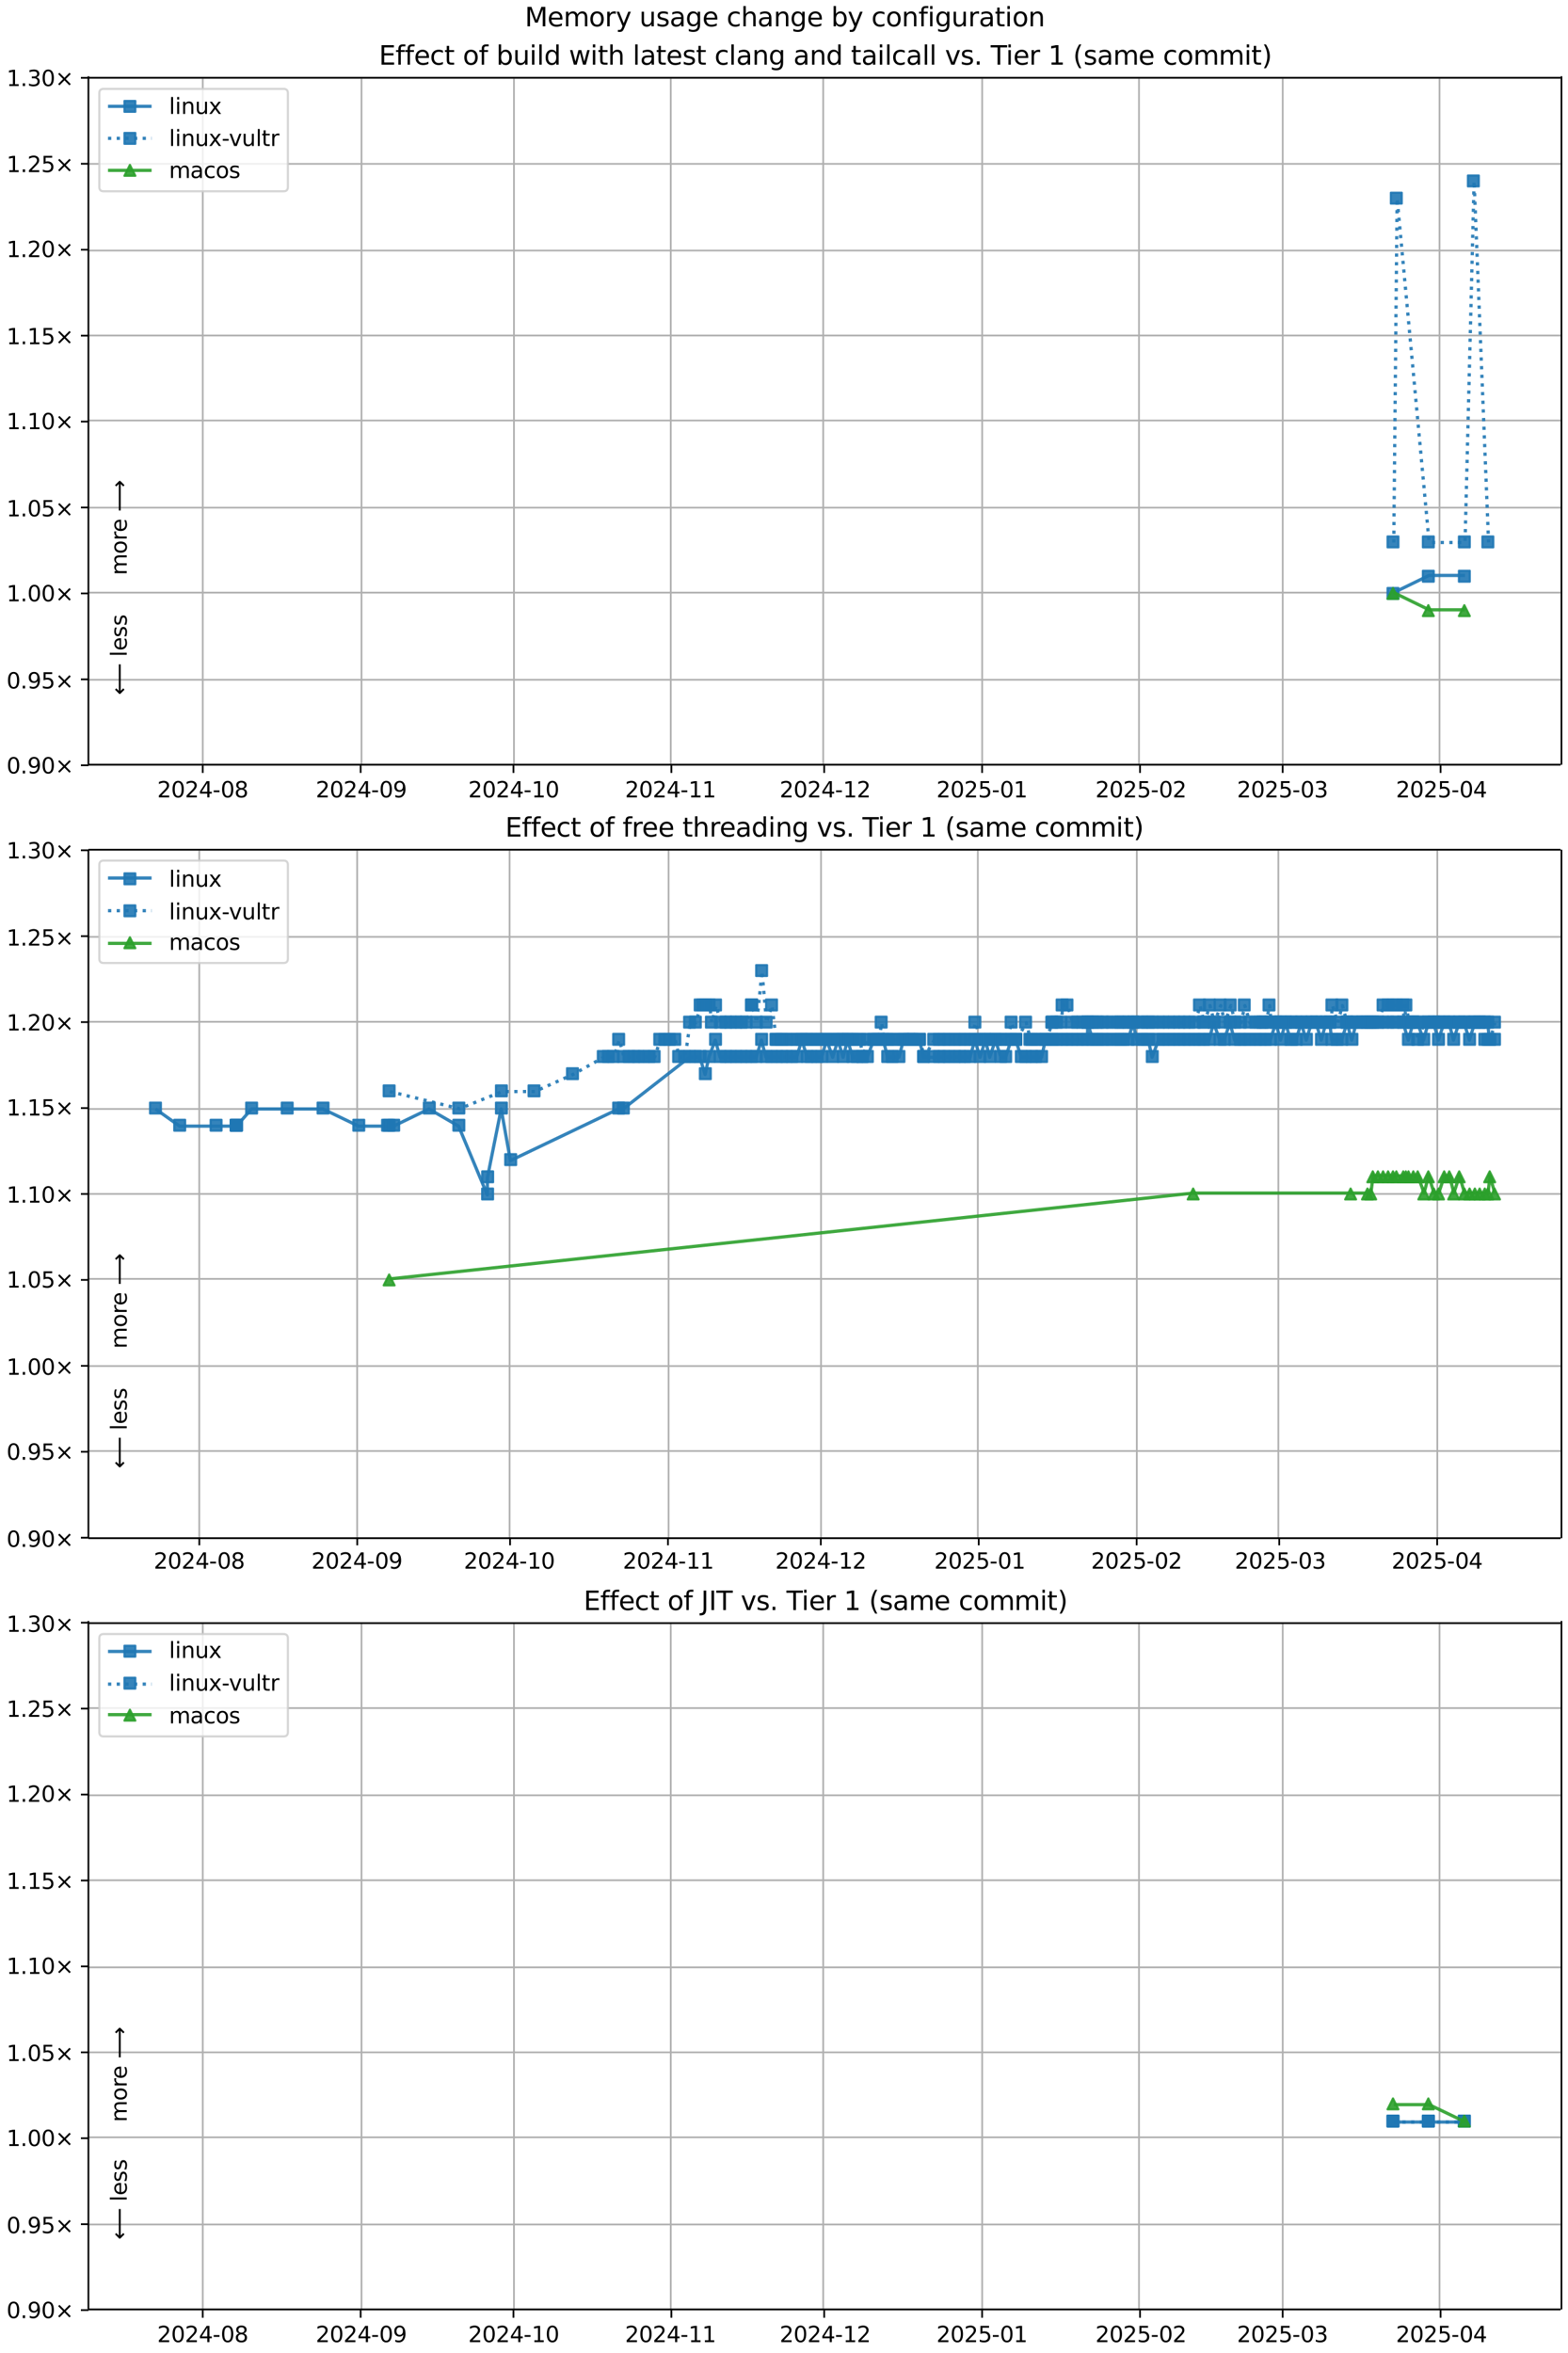 <?xml version="1.0" encoding="UTF-8"?>
<!DOCTYPE svg  PUBLIC '-//W3C//DTD SVG 1.1//EN'  'http://www.w3.org/Graphics/SVG/1.1/DTD/svg11.dtd'>
<svg width="720pt" height="1080pt" version="1.1" viewBox="0 0 720 1080" xmlns="http://www.w3.org/2000/svg" xmlns:xlink="http://www.w3.org/1999/xlink">
<defs>
<style type="text/css">*{stroke-linejoin: round; stroke-linecap: butt}</style>
</defs>
<path d="m0 1080h720v-1080h-720z" fill="#fff"/>
<path d="m40.6 351h676v-316h-676z" fill="#fff"/>
<path d="m93.1 351v-316" clip-path="url(#k)" fill="none" stroke="#b0b0b0" stroke-linecap="square" stroke-width=".8"/>
<defs>
<path id="h" d="m0 0v3.5" stroke="#000" stroke-width=".8"/>
</defs>
<use x="93.087" y="351.265" stroke="#000000" stroke-width=".8" xlink:href="#h"/>
<g transform="translate(72.2 366) scale(.1 -.1)">
<defs>
<path id="c" transform="scale(.016)" d="m1228 531h2203v-531h-2962v531q359 372 979 998 621 627 780 809 303 340 423 576 121 236 121 464 0 372-261 606-261 235-680 235-297 0-627-103-329-103-704-313v638q381 153 712 231 332 78 607 78 725 0 1156-363 431-362 431-968 0-288-108-546-107-257-392-607-78-91-497-524-418-433-1181-1211z"/>
<path id="b" transform="scale(.016)" d="m2034 4250q-487 0-733-480-245-479-245-1442 0-959 245-1439 246-480 733-480 491 0 736 480 246 480 246 1439 0 963-246 1442-245 480-736 480zm0 500q785 0 1199-621 414-620 414-1801 0-1178-414-1799-414-620-1199-620-784 0-1198 620-414 621-414 1799 0 1181 414 1801 414 621 1198 621z"/>
<path id="r" transform="scale(.016)" d="m2419 4116-1594-2491h1594v2491zm-166 550h794v-3041h666v-525h-666v-1100h-628v1100h-2106v609l1940 2957z"/>
<path id="g" transform="scale(.016)" d="m313 2009h1684v-512h-1684v512z"/>
<path id="al" transform="scale(.016)" d="m2034 2216q-450 0-708-241-257-241-257-662 0-422 257-663 258-241 708-241t709 242q260 243 260 662 0 421-258 662-257 241-711 241zm-631 268q-406 100-633 378-226 279-226 679 0 559 398 884 399 325 1092 325 697 0 1094-325t397-884q0-400-227-679-226-278-629-378 456-106 710-416 255-309 255-755 0-679-414-1042-414-362-1186-362-771 0-1186 362-414 363-414 1042 0 446 256 755 257 310 713 416zm-231 997q0-362 226-565 227-203 636-203 407 0 636 203 230 203 230 565 0 363-230 566-229 203-636 203-409 0-636-203-226-203-226-566z"/>
</defs>
<use xlink:href="#c"/>
<use transform="translate(63.6)" xlink:href="#b"/>
<use transform="translate(127)" xlink:href="#c"/>
<use transform="translate(191)" xlink:href="#r"/>
<use transform="translate(254)" xlink:href="#g"/>
<use transform="translate(291)" xlink:href="#b"/>
<use transform="translate(354)" xlink:href="#al"/>
</g>
<path d="m166 351v-316" clip-path="url(#k)" fill="none" stroke="#b0b0b0" stroke-linecap="square" stroke-width=".8"/>
<use x="165.6" y="351.265" stroke="#000000" stroke-width=".8" xlink:href="#h"/>
<g transform="translate(145 366) scale(.1 -.1)">
<defs>
<path id="ac" transform="scale(.016)" d="m703 97v575q238-113 481-172 244-59 479-59 625 0 954 420 330 420 377 1277-181-269-460-413-278-144-615-144-700 0-1108 423-408 424-408 1159 0 718 425 1152 425 435 1131 435 810 0 1236-621 427-620 427-1801 0-1103-524-1761-523-658-1407-658-238 0-482 47-243 47-506 141zm1256 1978q425 0 673 290 249 291 249 798 0 503-249 795-248 292-673 292t-673-292-248-795q0-507 248-798 248-290 673-290z"/>
</defs>
<use xlink:href="#c"/>
<use transform="translate(63.6)" xlink:href="#b"/>
<use transform="translate(127)" xlink:href="#c"/>
<use transform="translate(191)" xlink:href="#r"/>
<use transform="translate(254)" xlink:href="#g"/>
<use transform="translate(291)" xlink:href="#b"/>
<use transform="translate(354)" xlink:href="#ac"/>
</g>
<path d="m236 351v-316" clip-path="url(#k)" fill="none" stroke="#b0b0b0" stroke-linecap="square" stroke-width=".8"/>
<use x="235.773" y="351.265" stroke="#000000" stroke-width=".8" xlink:href="#h"/>
<g transform="translate(215 366) scale(.1 -.1)">
<defs>
<path id="d" transform="scale(.016)" d="m794 531h1031v3560l-1122-225v575l1116 225h631v-4135h1031v-531h-2687v531z"/>
</defs>
<use xlink:href="#c"/>
<use transform="translate(63.6)" xlink:href="#b"/>
<use transform="translate(127)" xlink:href="#c"/>
<use transform="translate(191)" xlink:href="#r"/>
<use transform="translate(254)" xlink:href="#g"/>
<use transform="translate(291)" xlink:href="#d"/>
<use transform="translate(354)" xlink:href="#b"/>
</g>
<path d="m308 351v-316" clip-path="url(#k)" fill="none" stroke="#b0b0b0" stroke-linecap="square" stroke-width=".8"/>
<use x="308.286" y="351.265" stroke="#000000" stroke-width=".8" xlink:href="#h"/>
<g transform="translate(287 366) scale(.1 -.1)">
<use xlink:href="#c"/>
<use transform="translate(63.6)" xlink:href="#b"/>
<use transform="translate(127)" xlink:href="#c"/>
<use transform="translate(191)" xlink:href="#r"/>
<use transform="translate(254)" xlink:href="#g"/>
<use transform="translate(291)" xlink:href="#d"/>
<use transform="translate(354)" xlink:href="#d"/>
</g>
<path d="m378 351v-316" clip-path="url(#k)" fill="none" stroke="#b0b0b0" stroke-linecap="square" stroke-width=".8"/>
<use x="378.46" y="351.265" stroke="#000000" stroke-width=".8" xlink:href="#h"/>
<g transform="translate(358 366) scale(.1 -.1)">
<use xlink:href="#c"/>
<use transform="translate(63.6)" xlink:href="#b"/>
<use transform="translate(127)" xlink:href="#c"/>
<use transform="translate(191)" xlink:href="#r"/>
<use transform="translate(254)" xlink:href="#g"/>
<use transform="translate(291)" xlink:href="#d"/>
<use transform="translate(354)" xlink:href="#c"/>
</g>
<path d="m451 351v-316" clip-path="url(#k)" fill="none" stroke="#b0b0b0" stroke-linecap="square" stroke-width=".8"/>
<use x="450.972" y="351.265" stroke="#000000" stroke-width=".8" xlink:href="#h"/>
<g transform="translate(430 366) scale(.1 -.1)">
<defs>
<path id="n" transform="scale(.016)" d="m691 4666h2478v-532h-1900v-1143q137 47 274 70 138 23 276 23 781 0 1237-428 457-428 457-1159 0-753-469-1171-469-417-1322-417-294 0-599 50-304 50-629 150v635q281-153 581-228t634-75q541 0 856 284 316 284 316 772 0 487-316 771-315 285-856 285-253 0-505-56-251-56-513-175v2344z"/>
</defs>
<use xlink:href="#c"/>
<use transform="translate(63.6)" xlink:href="#b"/>
<use transform="translate(127)" xlink:href="#c"/>
<use transform="translate(191)" xlink:href="#n"/>
<use transform="translate(254)" xlink:href="#g"/>
<use transform="translate(291)" xlink:href="#b"/>
<use transform="translate(354)" xlink:href="#d"/>
</g>
<path d="m523 351v-316" clip-path="url(#k)" fill="none" stroke="#b0b0b0" stroke-linecap="square" stroke-width=".8"/>
<use x="523.485" y="351.265" stroke="#000000" stroke-width=".8" xlink:href="#h"/>
<g transform="translate(503 366) scale(.1 -.1)">
<use xlink:href="#c"/>
<use transform="translate(63.6)" xlink:href="#b"/>
<use transform="translate(127)" xlink:href="#c"/>
<use transform="translate(191)" xlink:href="#n"/>
<use transform="translate(254)" xlink:href="#g"/>
<use transform="translate(291)" xlink:href="#b"/>
<use transform="translate(354)" xlink:href="#c"/>
</g>
<path d="m589 351v-316" clip-path="url(#k)" fill="none" stroke="#b0b0b0" stroke-linecap="square" stroke-width=".8"/>
<use x="588.98" y="351.265" stroke="#000000" stroke-width=".8" xlink:href="#h"/>
<g transform="translate(568 366) scale(.1 -.1)">
<defs>
<path id="af" transform="scale(.016)" d="m2597 2516q453-97 707-404 255-306 255-756 0-690-475-1069-475-378-1350-378-293 0-604 58t-642 174v609q262-153 574-231 313-78 654-78 593 0 904 234t311 681q0 413-289 645-289 233-804 233h-544v519h569q465 0 712 186t247 536q0 359-255 551-254 193-729 193-260 0-557-57-297-56-653-174v562q360 100 674 150t592 50q719 0 1137-327 419-326 419-882 0-388-222-655t-631-370z"/>
</defs>
<use xlink:href="#c"/>
<use transform="translate(63.6)" xlink:href="#b"/>
<use transform="translate(127)" xlink:href="#c"/>
<use transform="translate(191)" xlink:href="#n"/>
<use transform="translate(254)" xlink:href="#g"/>
<use transform="translate(291)" xlink:href="#b"/>
<use transform="translate(354)" xlink:href="#af"/>
</g>
<path d="m661 351v-316" clip-path="url(#k)" fill="none" stroke="#b0b0b0" stroke-linecap="square" stroke-width=".8"/>
<use x="661.493" y="351.265" stroke="#000000" stroke-width=".8" xlink:href="#h"/>
<g transform="translate(641 366) scale(.1 -.1)">
<use xlink:href="#c"/>
<use transform="translate(63.6)" xlink:href="#b"/>
<use transform="translate(127)" xlink:href="#c"/>
<use transform="translate(191)" xlink:href="#n"/>
<use transform="translate(254)" xlink:href="#g"/>
<use transform="translate(291)" xlink:href="#b"/>
<use transform="translate(354)" xlink:href="#r"/>
</g>
<path d="m40.6 351h676" clip-path="url(#k)" fill="none" stroke="#b0b0b0" stroke-linecap="square" stroke-width=".8"/>
<defs>
<path id="i" d="m0 0h-3.5" stroke="#000" stroke-width=".8"/>
</defs>
<use x="40.646" y="351.265" stroke="#000000" stroke-width=".8" xlink:href="#i"/>
<g transform="translate(3 355) scale(.1 -.1)">
<defs>
<path id="f" transform="scale(.016)" d="m684 794h660v-794h-660v794z"/>
<path id="j" transform="scale(.016)" d="m4488 3438-1429-1435 1429-1428-372-378-1435 1434-1434-1434-369 378 1425 1428-1425 1435 369 378 1434-1435 1435 1435 372-378z"/>
</defs>
<use xlink:href="#b"/>
<use transform="translate(63.6)" xlink:href="#f"/>
<use transform="translate(95.4)" xlink:href="#ac"/>
<use transform="translate(159)" xlink:href="#b"/>
<use transform="translate(223)" xlink:href="#j"/>
</g>
<path d="m40.6 312h676" clip-path="url(#k)" fill="none" stroke="#b0b0b0" stroke-linecap="square" stroke-width=".8"/>
<use x="40.646" y="311.823" stroke="#000000" stroke-width=".8" xlink:href="#i"/>
<g transform="translate(3 316) scale(.1 -.1)">
<use xlink:href="#b"/>
<use transform="translate(63.6)" xlink:href="#f"/>
<use transform="translate(95.4)" xlink:href="#ac"/>
<use transform="translate(159)" xlink:href="#n"/>
<use transform="translate(223)" xlink:href="#j"/>
</g>
<path d="m40.6 272h676" clip-path="url(#k)" fill="none" stroke="#b0b0b0" stroke-linecap="square" stroke-width=".8"/>
<use x="40.646" y="272.382" stroke="#000000" stroke-width=".8" xlink:href="#i"/>
<g transform="translate(3 276) scale(.1 -.1)">
<use xlink:href="#d"/>
<use transform="translate(63.6)" xlink:href="#f"/>
<use transform="translate(95.4)" xlink:href="#b"/>
<use transform="translate(159)" xlink:href="#b"/>
<use transform="translate(223)" xlink:href="#j"/>
</g>
<path d="m40.6 233h676" clip-path="url(#k)" fill="none" stroke="#b0b0b0" stroke-linecap="square" stroke-width=".8"/>
<use x="40.646" y="232.94" stroke="#000000" stroke-width=".8" xlink:href="#i"/>
<g transform="translate(3 237) scale(.1 -.1)">
<use xlink:href="#d"/>
<use transform="translate(63.6)" xlink:href="#f"/>
<use transform="translate(95.4)" xlink:href="#b"/>
<use transform="translate(159)" xlink:href="#n"/>
<use transform="translate(223)" xlink:href="#j"/>
</g>
<path d="m40.6 193h676" clip-path="url(#k)" fill="none" stroke="#b0b0b0" stroke-linecap="square" stroke-width=".8"/>
<use x="40.646" y="193.499" stroke="#000000" stroke-width=".8" xlink:href="#i"/>
<g transform="translate(3 197) scale(.1 -.1)">
<use xlink:href="#d"/>
<use transform="translate(63.6)" xlink:href="#f"/>
<use transform="translate(95.4)" xlink:href="#d"/>
<use transform="translate(159)" xlink:href="#b"/>
<use transform="translate(223)" xlink:href="#j"/>
</g>
<path d="m40.6 154h676" clip-path="url(#k)" fill="none" stroke="#b0b0b0" stroke-linecap="square" stroke-width=".8"/>
<use x="40.646" y="154.057" stroke="#000000" stroke-width=".8" xlink:href="#i"/>
<g transform="translate(3 158) scale(.1 -.1)">
<use xlink:href="#d"/>
<use transform="translate(63.6)" xlink:href="#f"/>
<use transform="translate(95.4)" xlink:href="#d"/>
<use transform="translate(159)" xlink:href="#n"/>
<use transform="translate(223)" xlink:href="#j"/>
</g>
<path d="m40.6 115h676" clip-path="url(#k)" fill="none" stroke="#b0b0b0" stroke-linecap="square" stroke-width=".8"/>
<use x="40.646" y="114.616" stroke="#000000" stroke-width=".8" xlink:href="#i"/>
<g transform="translate(3 118) scale(.1 -.1)">
<use xlink:href="#d"/>
<use transform="translate(63.6)" xlink:href="#f"/>
<use transform="translate(95.4)" xlink:href="#c"/>
<use transform="translate(159)" xlink:href="#b"/>
<use transform="translate(223)" xlink:href="#j"/>
</g>
<path d="m40.6 75.2h676" clip-path="url(#k)" fill="none" stroke="#b0b0b0" stroke-linecap="square" stroke-width=".8"/>
<use x="40.646" y="75.174" stroke="#000000" stroke-width=".8" xlink:href="#i"/>
<g transform="translate(3 79) scale(.1 -.1)">
<use xlink:href="#d"/>
<use transform="translate(63.6)" xlink:href="#f"/>
<use transform="translate(95.4)" xlink:href="#c"/>
<use transform="translate(159)" xlink:href="#n"/>
<use transform="translate(223)" xlink:href="#j"/>
</g>
<path d="m40.6 35.7h676" clip-path="url(#k)" fill="none" stroke="#b0b0b0" stroke-linecap="square" stroke-width=".8"/>
<use x="40.646" y="35.733" stroke="#000000" stroke-width=".8" xlink:href="#i"/>
<g transform="translate(3 39.5) scale(.1 -.1)">
<use xlink:href="#d"/>
<use transform="translate(63.6)" xlink:href="#f"/>
<use transform="translate(95.4)" xlink:href="#af"/>
<use transform="translate(159)" xlink:href="#b"/>
<use transform="translate(223)" xlink:href="#j"/>
</g>
<path d="m640 272 16.2-7.89h16.5" clip-path="url(#k)" fill="none" stroke="#1f77b4" stroke-linecap="square" stroke-opacity=".9" stroke-width="1.5"/>
<defs>
<path id="a" d="m-2.5 2.5h5v-5h-5z" stroke="#1f77b4" stroke-opacity=".9"/>
</defs>
<g clip-path="url(#k)" fill="#1f77b4" fill-opacity=".9" stroke="#1f77b4" stroke-opacity=".9">
<use x="639.636" y="272.382" xlink:href="#a"/>
<use x="655.865" y="264.493" xlink:href="#a"/>
<use x="672.402" y="264.493" xlink:href="#a"/>
</g>
<g stroke="#1f77b4" stroke-opacity=".9">
<path d="m640 249 1.53-158 14.7 158h16.5l4.15-166 6.65 166" clip-path="url(#k)" fill="none" stroke-dasharray="1.5,2.475" stroke-width="1.5"/>
<g clip-path="url(#k)" fill="#1f77b4" fill-opacity=".9">
<use x="639.636" y="248.717" xlink:href="#a"/>
<use x="641.165" y="90.951" xlink:href="#a"/>
<use x="655.865" y="248.717" xlink:href="#a"/>
<use x="672.402" y="248.717" xlink:href="#a"/>
<use x="676.547" y="83.062" xlink:href="#a"/>
<use x="683.197" y="248.717" xlink:href="#a"/>
</g>
</g>
<path d="m640 272 16.2 7.89h16.5" clip-path="url(#k)" fill="none" stroke="#2ca02c" stroke-linecap="square" stroke-opacity=".9" stroke-width="1.5"/>
<defs>
<path id="e" d="m0-2.5-2.5 5h5z" stroke="#2ca02c" stroke-opacity=".9"/>
</defs>
<g clip-path="url(#k)" fill="#2ca02c" fill-opacity=".9" stroke="#2ca02c" stroke-opacity=".9">
<use x="639.636" y="272.382" xlink:href="#e"/>
<use x="655.865" y="280.27" xlink:href="#e"/>
<use x="672.402" y="280.27" xlink:href="#e"/>
</g>
<path d="m40.6 351v-316" fill="none" stroke="#000" stroke-linecap="square" stroke-width=".8"/>
<path d="m717 351v-316" fill="none" stroke="#000" stroke-linecap="square" stroke-width=".8"/>
<path d="m40.6 351h676" fill="none" stroke="#000" stroke-linecap="square" stroke-width=".8"/>
<path d="m40.6 35.7h676" fill="none" stroke="#000" stroke-linecap="square" stroke-width=".8"/>
<g clip-path="url(#k)">
<g transform="translate(58.2 264) rotate(-90) scale(.1 -.1)">
<defs>
<path id="t" transform="scale(.016)" d="m3328 2828q216 388 516 572t706 184q547 0 844-383 297-382 297-1088v-2113h-578v2094q0 503-179 746-178 244-543 244-447 0-707-297-259-296-259-809v-1978h-578v2094q0 506-178 748t-550 242q-441 0-701-298-259-298-259-808v-1978h-578v3500h578v-544q197 322 472 475t653 153q382 0 649-194 267-193 395-562z"/>
<path id="v" transform="scale(.016)" d="m1959 3097q-462 0-731-361t-269-989 267-989q268-361 733-361 460 0 728 362 269 363 269 988 0 622-269 986-268 364-728 364zm0 487q750 0 1178-488 429-487 429-1349 0-859-429-1349-428-489-1178-489-753 0-1180 489-426 490-426 1349 0 862 426 1349 427 488 1180 488z"/>
<path id="x" transform="scale(.016)" d="m2631 2963q-97 56-211 82-114 27-251 27-488 0-749-317t-261-911v-1844h-578v3500h578v-544q182 319 472 473 291 155 707 155 59 0 131-8 72-7 159-23l3-590z"/>
<path id="o" transform="scale(.016)" d="m3597 1894v-281h-2644q38-594 358-905t892-311q331 0 642 81t618 244v-544q-310-131-635-200t-659-69q-838 0-1327 487-489 488-489 1320 0 859 464 1363 464 505 1252 505 706 0 1117-455 411-454 411-1235zm-575 169q-6 471-264 752-258 282-683 282-481 0-770-272t-333-766l2050 4z"/>
<path id="ao" transform="scale(.016)" d="m8863 2147v-281l-1229-1228-375 375 729 728h-7622v531h7622l-729 728 375 375 1229-1228z"/>
</defs>
<use xlink:href="#t"/>
<use transform="translate(97.4)" xlink:href="#v"/>
<use transform="translate(159)" xlink:href="#x"/>
<use transform="translate(197)" xlink:href="#o"/>
<use transform="translate(259)" xlink:href="#DejaVuSans-20"/>
<use transform="translate(291)" xlink:href="#ao"/>
</g>
</g>
<g clip-path="url(#k)">
<g transform="translate(58.2 319) rotate(-90) scale(.1 -.1)">
<defs>
<path id="ap" transform="scale(.016)" d="m313 1866v281l1228 1228 375-375-728-728h7621v-531h-7621l728-728-375-375-1228 1228z"/>
<path id="p" transform="scale(.016)" d="m603 4863h575v-4863h-575v4863z"/>
<path id="s" transform="scale(.016)" d="m2834 3397v-544q-243 125-506 187-262 63-544 63-428 0-642-131t-214-394q0-200 153-314t616-217l197-44q612-131 870-370t258-667q0-488-386-773-386-284-1061-284-281 0-586 55t-642 164v594q319-166 628-249 309-82 613-82 406 0 624 139 219 139 219 392 0 234-158 359-157 125-692 241l-200 47q-534 112-772 345-237 233-237 639 0 494 350 762 350 269 994 269 318 0 599-47 282-46 519-140z"/>
</defs>
<use xlink:href="#ap"/>
<use transform="translate(143)" xlink:href="#DejaVuSans-20"/>
<use transform="translate(175)" xlink:href="#p"/>
<use transform="translate(203)" xlink:href="#o"/>
<use transform="translate(264)" xlink:href="#s"/>
<use transform="translate(317)" xlink:href="#s"/>
</g>
</g>
<g transform="translate(174 29.7) scale(.12 -.12)">
<defs>
<path id="ak" transform="scale(.016)" d="m628 4666h2950v-532h-2319v-1381h2222v-531h-2222v-1691h2375v-531h-3006v4666z"/>
<path id="ab" transform="scale(.016)" d="m2375 4863v-479h-550q-309 0-430-125-120-125-120-450v-309h947v-447h-947v-3053h-578v3053h-550v447h550v244q0 584 272 851 272 268 862 268h544z"/>
<path id="y" transform="scale(.016)" d="m3122 3366v-538q-244 135-489 202t-495 67q-560 0-870-355-309-354-309-995t309-996q310-354 870-354 250 0 495 67t489 202v-532q-241-112-499-168-257-57-548-57-791 0-1257 497-465 497-465 1341 0 856 470 1346 471 491 1290 491 265 0 518-55 253-54 491-163z"/>
<path id="u" transform="scale(.016)" d="m1172 4494v-994h1184v-447h-1184v-1900q0-428 117-550t477-122h590v-481h-590q-666 0-919 248-253 249-253 905v1900h-422v447h422v994h578z"/>
<path id="ar" transform="scale(.016)" d="m3116 1747q0 634-261 995t-717 361q-457 0-718-361t-261-995 261-995 718-361q456 0 717 361t261 995zm-1957 1222q182 312 458 463 277 152 661 152 638 0 1036-506 399-506 399-1331t-399-1332q-398-506-1036-506-384 0-661 152-276 152-458 464v-525h-578v4863h578v-1894z"/>
<path id="z" transform="scale(.016)" d="m544 1381v2119h575v-2097q0-497 193-746 194-248 582-248 465 0 735 297 271 297 271 810v1984h575v-3500h-575v538q-209-319-486-474-276-155-642-155-603 0-916 375-312 375-312 1097zm1447 2203z"/>
<path id="q" transform="scale(.016)" d="m603 3500h575v-3500h-575v3500zm0 1363h575v-729h-575v729z"/>
<path id="aj" transform="scale(.016)" d="m2906 2969v1894h575v-4863h-575v525q-181-312-458-464-276-152-664-152-634 0-1033 506-398 507-398 1332t398 1331q399 506 1033 506 388 0 664-152 277-151 458-463zm-1959-1222q0-634 261-995t717-361 718 361q263 361 263 995t-263 995q-262 361-718 361t-717-361-261-995z"/>
<path id="as" transform="scale(.016)" d="m269 3500h575l719-2731 715 2731h678l719-2731 716 2731h575l-916-3500h-678l-753 2869-756-2869h-679l-915 3500z"/>
<path id="ai" transform="scale(.016)" d="m3513 2113v-2113h-575v2094q0 497-194 743-194 247-581 247-466 0-735-297-269-296-269-809v-1978h-578v4863h578v-1907q207 316 486 472 280 156 646 156 603 0 912-373 310-373 310-1098z"/>
<path id="w" transform="scale(.016)" d="m2194 1759q-697 0-966-159t-269-544q0-306 202-486 202-179 548-179 479 0 768 339t289 901v128h-572zm1147 238v-2e3h-575v531q-197-318-491-470t-719-152q-537 0-855 302-317 302-317 808 0 590 395 890 396 300 1180 300h807v57q0 397-261 614t-733 217q-300 0-585-72-284-72-546-216v532q315 122 612 182 297 61 578 61 760 0 1135-394 375-393 375-1193z"/>
<path id="aa" transform="scale(.016)" d="m3513 2113v-2113h-575v2094q0 497-194 743-194 247-581 247-466 0-735-297-269-296-269-809v-1978h-578v3500h578v-544q207 316 486 472 280 156 646 156 603 0 912-373 310-373 310-1098z"/>
<path id="ag" transform="scale(.016)" d="m2906 1791q0 625-258 968-257 344-723 344-462 0-720-344-258-343-258-968 0-622 258-966t720-344q466 0 723 344 258 344 258 966zm575-1357q0-893-397-1329-396-436-1215-436-303 0-572 45t-522 139v559q253-137 500-202 247-66 503-66 566 0 847 295t281 892v285q-178-310-456-463t-666-153q-643 0-1037 490-394 491-394 1301 0 812 394 1302 394 491 1037 491 388 0 666-153t456-462v531h575v-3066z"/>
<path id="ae" transform="scale(.016)" d="m191 3500h609l1094-2937 1094 2937h609l-1313-3500h-781l-1312 3500z"/>
<path id="ah" transform="scale(.016)" d="m-19 4666h3947v-532h-1656v-4134h-634v4134h-1657v532z"/>
<path id="an" transform="scale(.016)" d="m1984 4856q-418-718-622-1422-203-703-203-1425 0-721 205-1429t620-1424h-500q-468 735-701 1444t-233 1409q0 697 231 1403 232 707 703 1444h500z"/>
<path id="am" transform="scale(.016)" d="m513 4856h500q468-737 701-1444 233-706 233-1403 0-700-233-1409t-701-1444h-500q415 716 620 1424t205 1429q0 722-205 1425-205 704-620 1422z"/>
</defs>
<use xlink:href="#ak"/>
<use transform="translate(63.2)" xlink:href="#ab"/>
<use transform="translate(98.4)" xlink:href="#ab"/>
<use transform="translate(134)" xlink:href="#o"/>
<use transform="translate(195)" xlink:href="#y"/>
<use transform="translate(250)" xlink:href="#u"/>
<use transform="translate(289)" xlink:href="#DejaVuSans-20"/>
<use transform="translate(321)" xlink:href="#v"/>
<use transform="translate(382)" xlink:href="#ab"/>
<use transform="translate(417)" xlink:href="#DejaVuSans-20"/>
<use transform="translate(449)" xlink:href="#ar"/>
<use transform="translate(513)" xlink:href="#z"/>
<use transform="translate(576)" xlink:href="#q"/>
<use transform="translate(604)" xlink:href="#p"/>
<use transform="translate(632)" xlink:href="#aj"/>
<use transform="translate(695)" xlink:href="#DejaVuSans-20"/>
<use transform="translate(727)" xlink:href="#as"/>
<use transform="translate(809)" xlink:href="#q"/>
<use transform="translate(837)" xlink:href="#u"/>
<use transform="translate(876)" xlink:href="#ai"/>
<use transform="translate(939)" xlink:href="#DejaVuSans-20"/>
<use transform="translate(971)" xlink:href="#p"/>
<use transform="translate(999)" xlink:href="#w"/>
<use transform="translate(1060)" xlink:href="#u"/>
<use transform="translate(1099)" xlink:href="#o"/>
<use transform="translate(1161)" xlink:href="#s"/>
<use transform="translate(1213)" xlink:href="#u"/>
<use transform="translate(1252)" xlink:href="#DejaVuSans-20"/>
<use transform="translate(1284)" xlink:href="#y"/>
<use transform="translate(1339)" xlink:href="#p"/>
<use transform="translate(1367)" xlink:href="#w"/>
<use transform="translate(1428)" xlink:href="#aa"/>
<use transform="translate(1491)" xlink:href="#ag"/>
<use transform="translate(1555)" xlink:href="#DejaVuSans-20"/>
<use transform="translate(1586)" xlink:href="#w"/>
<use transform="translate(1648)" xlink:href="#aa"/>
<use transform="translate(1711)" xlink:href="#aj"/>
<use transform="translate(1775)" xlink:href="#DejaVuSans-20"/>
<use transform="translate(1806)" xlink:href="#u"/>
<use transform="translate(1846)" xlink:href="#w"/>
<use transform="translate(1907)" xlink:href="#q"/>
<use transform="translate(1935)" xlink:href="#p"/>
<use transform="translate(1962)" xlink:href="#y"/>
<use transform="translate(2017)" xlink:href="#w"/>
<use transform="translate(2079)" xlink:href="#p"/>
<use transform="translate(2106)" xlink:href="#p"/>
<use transform="translate(2134)" xlink:href="#DejaVuSans-20"/>
<use transform="translate(2166)" xlink:href="#ae"/>
<use transform="translate(2225)" xlink:href="#s"/>
<use transform="translate(2277)" xlink:href="#f"/>
<use transform="translate(2309)" xlink:href="#DejaVuSans-20"/>
<use transform="translate(2341)" xlink:href="#ah"/>
<use transform="translate(2399)" xlink:href="#q"/>
<use transform="translate(2427)" xlink:href="#o"/>
<use transform="translate(2488)" xlink:href="#x"/>
<use transform="translate(2529)" xlink:href="#DejaVuSans-20"/>
<use transform="translate(2561)" xlink:href="#d"/>
<use transform="translate(2625)" xlink:href="#DejaVuSans-20"/>
<use transform="translate(2656)" xlink:href="#an"/>
<use transform="translate(2696)" xlink:href="#s"/>
<use transform="translate(2748)" xlink:href="#w"/>
<use transform="translate(2809)" xlink:href="#t"/>
<use transform="translate(2906)" xlink:href="#o"/>
<use transform="translate(2968)" xlink:href="#DejaVuSans-20"/>
<use transform="translate(3e3)" xlink:href="#y"/>
<use transform="translate(3055)" xlink:href="#v"/>
<use transform="translate(3116)" xlink:href="#t"/>
<use transform="translate(3213)" xlink:href="#t"/>
<use transform="translate(3311)" xlink:href="#q"/>
<use transform="translate(3338)" xlink:href="#u"/>
<use transform="translate(3378)" xlink:href="#am"/>
</g>
<path d="m47.6 87.8h82.6q2 0 2-2v-43q0-2-2-2h-82.6q-2 0-2 2v43q0 2 2 2z" fill="#fff" opacity=".8" stroke="#ccc"/>
<path d="m49.6 48.8h10 10" fill="none" stroke="#1f77b4" stroke-linecap="square" stroke-opacity=".9" stroke-width="1.5"/>
<use x="59.646" y="48.831" fill="#1f77b4" fill-opacity=".9" stroke="#1f77b4" stroke-opacity=".9" xlink:href="#a"/>
<g transform="translate(77.6 52.3) scale(.1 -.1)">
<defs>
<path id="ad" transform="scale(.016)" d="m3513 3500-1266-1703 1331-1797h-678l-1019 1375-1018-1375h-679l1360 1831-1244 1669h678l928-1247 928 1247h679z"/>
</defs>
<use xlink:href="#p"/>
<use transform="translate(27.8)" xlink:href="#q"/>
<use transform="translate(55.6)" xlink:href="#aa"/>
<use transform="translate(119)" xlink:href="#z"/>
<use transform="translate(182)" xlink:href="#ad"/>
</g>
<path d="m49.6 63.5h10 10" fill="none" stroke="#1f77b4" stroke-dasharray="1.5,2.475" stroke-opacity=".9" stroke-width="1.5"/>
<use x="59.646" y="63.509" fill="#1f77b4" fill-opacity=".9" stroke="#1f77b4" stroke-opacity=".9" xlink:href="#a"/>
<g transform="translate(77.6 67) scale(.1 -.1)">
<use xlink:href="#p"/>
<use transform="translate(27.8)" xlink:href="#q"/>
<use transform="translate(55.6)" xlink:href="#aa"/>
<use transform="translate(119)" xlink:href="#z"/>
<use transform="translate(182)" xlink:href="#ad"/>
<use transform="translate(242)" xlink:href="#g"/>
<use transform="translate(275)" xlink:href="#ae"/>
<use transform="translate(334)" xlink:href="#z"/>
<use transform="translate(398)" xlink:href="#p"/>
<use transform="translate(425)" xlink:href="#u"/>
<use transform="translate(465)" xlink:href="#x"/>
</g>
<path d="m49.6 78.2h10 10" fill="none" stroke="#2ca02c" stroke-linecap="square" stroke-opacity=".9" stroke-width="1.5"/>
<use x="59.646" y="78.187" fill="#2ca02c" fill-opacity=".9" stroke="#2ca02c" stroke-opacity=".9" xlink:href="#e"/>
<g transform="translate(77.6 81.7) scale(.1 -.1)">
<use xlink:href="#t"/>
<use transform="translate(97.4)" xlink:href="#w"/>
<use transform="translate(159)" xlink:href="#y"/>
<use transform="translate(214)" xlink:href="#v"/>
<use transform="translate(275)" xlink:href="#s"/>
</g>
<path d="m40.6 706h676v-316h-676z" fill="#fff"/>
<path d="m91.5 706v-316" clip-path="url(#l)" fill="none" stroke="#b0b0b0" stroke-linecap="square" stroke-width=".8"/>
<use x="91.528" y="705.793" stroke="#000000" stroke-width=".8" xlink:href="#h"/>
<g transform="translate(70.6 720) scale(.1 -.1)">
<use xlink:href="#c"/>
<use transform="translate(63.6)" xlink:href="#b"/>
<use transform="translate(127)" xlink:href="#c"/>
<use transform="translate(191)" xlink:href="#r"/>
<use transform="translate(254)" xlink:href="#g"/>
<use transform="translate(291)" xlink:href="#b"/>
<use transform="translate(354)" xlink:href="#al"/>
</g>
<path d="m164 706v-316" clip-path="url(#l)" fill="none" stroke="#b0b0b0" stroke-linecap="square" stroke-width=".8"/>
<use x="164.041" y="705.793" stroke="#000000" stroke-width=".8" xlink:href="#h"/>
<g transform="translate(143 720) scale(.1 -.1)">
<use xlink:href="#c"/>
<use transform="translate(63.6)" xlink:href="#b"/>
<use transform="translate(127)" xlink:href="#c"/>
<use transform="translate(191)" xlink:href="#r"/>
<use transform="translate(254)" xlink:href="#g"/>
<use transform="translate(291)" xlink:href="#b"/>
<use transform="translate(354)" xlink:href="#ac"/>
</g>
<path d="m234 706v-316" clip-path="url(#l)" fill="none" stroke="#b0b0b0" stroke-linecap="square" stroke-width=".8"/>
<use x="234.214" y="705.793" stroke="#000000" stroke-width=".8" xlink:href="#h"/>
<g transform="translate(213 720) scale(.1 -.1)">
<use xlink:href="#c"/>
<use transform="translate(63.6)" xlink:href="#b"/>
<use transform="translate(127)" xlink:href="#c"/>
<use transform="translate(191)" xlink:href="#r"/>
<use transform="translate(254)" xlink:href="#g"/>
<use transform="translate(291)" xlink:href="#d"/>
<use transform="translate(354)" xlink:href="#b"/>
</g>
<path d="m307 706v-316" clip-path="url(#l)" fill="none" stroke="#b0b0b0" stroke-linecap="square" stroke-width=".8"/>
<use x="306.727" y="705.793" stroke="#000000" stroke-width=".8" xlink:href="#h"/>
<g transform="translate(286 720) scale(.1 -.1)">
<use xlink:href="#c"/>
<use transform="translate(63.6)" xlink:href="#b"/>
<use transform="translate(127)" xlink:href="#c"/>
<use transform="translate(191)" xlink:href="#r"/>
<use transform="translate(254)" xlink:href="#g"/>
<use transform="translate(291)" xlink:href="#d"/>
<use transform="translate(354)" xlink:href="#d"/>
</g>
<path d="m377 706v-316" clip-path="url(#l)" fill="none" stroke="#b0b0b0" stroke-linecap="square" stroke-width=".8"/>
<use x="376.9" y="705.793" stroke="#000000" stroke-width=".8" xlink:href="#h"/>
<g transform="translate(356 720) scale(.1 -.1)">
<use xlink:href="#c"/>
<use transform="translate(63.6)" xlink:href="#b"/>
<use transform="translate(127)" xlink:href="#c"/>
<use transform="translate(191)" xlink:href="#r"/>
<use transform="translate(254)" xlink:href="#g"/>
<use transform="translate(291)" xlink:href="#d"/>
<use transform="translate(354)" xlink:href="#c"/>
</g>
<path d="m449 706v-316" clip-path="url(#l)" fill="none" stroke="#b0b0b0" stroke-linecap="square" stroke-width=".8"/>
<use x="449.413" y="705.793" stroke="#000000" stroke-width=".8" xlink:href="#h"/>
<g transform="translate(429 720) scale(.1 -.1)">
<use xlink:href="#c"/>
<use transform="translate(63.6)" xlink:href="#b"/>
<use transform="translate(127)" xlink:href="#c"/>
<use transform="translate(191)" xlink:href="#n"/>
<use transform="translate(254)" xlink:href="#g"/>
<use transform="translate(291)" xlink:href="#b"/>
<use transform="translate(354)" xlink:href="#d"/>
</g>
<path d="m522 706v-316" clip-path="url(#l)" fill="none" stroke="#b0b0b0" stroke-linecap="square" stroke-width=".8"/>
<use x="521.925" y="705.793" stroke="#000000" stroke-width=".8" xlink:href="#h"/>
<g transform="translate(501 720) scale(.1 -.1)">
<use xlink:href="#c"/>
<use transform="translate(63.6)" xlink:href="#b"/>
<use transform="translate(127)" xlink:href="#c"/>
<use transform="translate(191)" xlink:href="#n"/>
<use transform="translate(254)" xlink:href="#g"/>
<use transform="translate(291)" xlink:href="#b"/>
<use transform="translate(354)" xlink:href="#c"/>
</g>
<path d="m587 706v-316" clip-path="url(#l)" fill="none" stroke="#b0b0b0" stroke-linecap="square" stroke-width=".8"/>
<use x="587.421" y="705.793" stroke="#000000" stroke-width=".8" xlink:href="#h"/>
<g transform="translate(567 720) scale(.1 -.1)">
<use xlink:href="#c"/>
<use transform="translate(63.6)" xlink:href="#b"/>
<use transform="translate(127)" xlink:href="#c"/>
<use transform="translate(191)" xlink:href="#n"/>
<use transform="translate(254)" xlink:href="#g"/>
<use transform="translate(291)" xlink:href="#b"/>
<use transform="translate(354)" xlink:href="#af"/>
</g>
<path d="m660 706v-316" clip-path="url(#l)" fill="none" stroke="#b0b0b0" stroke-linecap="square" stroke-width=".8"/>
<use x="659.933" y="705.793" stroke="#000000" stroke-width=".8" xlink:href="#h"/>
<g transform="translate(639 720) scale(.1 -.1)">
<use xlink:href="#c"/>
<use transform="translate(63.6)" xlink:href="#b"/>
<use transform="translate(127)" xlink:href="#c"/>
<use transform="translate(191)" xlink:href="#n"/>
<use transform="translate(254)" xlink:href="#g"/>
<use transform="translate(291)" xlink:href="#b"/>
<use transform="translate(354)" xlink:href="#r"/>
</g>
<path d="m40.6 706h676" clip-path="url(#l)" fill="none" stroke="#b0b0b0" stroke-linecap="square" stroke-width=".8"/>
<use x="40.646" y="705.793" stroke="#000000" stroke-width=".8" xlink:href="#i"/>
<g transform="translate(3 710) scale(.1 -.1)">
<use xlink:href="#b"/>
<use transform="translate(63.6)" xlink:href="#f"/>
<use transform="translate(95.4)" xlink:href="#ac"/>
<use transform="translate(159)" xlink:href="#b"/>
<use transform="translate(223)" xlink:href="#j"/>
</g>
<path d="m40.6 666h676" clip-path="url(#l)" fill="none" stroke="#b0b0b0" stroke-linecap="square" stroke-width=".8"/>
<use x="40.646" y="666.352" stroke="#000000" stroke-width=".8" xlink:href="#i"/>
<g transform="translate(3 670) scale(.1 -.1)">
<use xlink:href="#b"/>
<use transform="translate(63.6)" xlink:href="#f"/>
<use transform="translate(95.4)" xlink:href="#ac"/>
<use transform="translate(159)" xlink:href="#n"/>
<use transform="translate(223)" xlink:href="#j"/>
</g>
<path d="m40.6 627h676" clip-path="url(#l)" fill="none" stroke="#b0b0b0" stroke-linecap="square" stroke-width=".8"/>
<use x="40.646" y="626.91" stroke="#000000" stroke-width=".8" xlink:href="#i"/>
<g transform="translate(3 631) scale(.1 -.1)">
<use xlink:href="#d"/>
<use transform="translate(63.6)" xlink:href="#f"/>
<use transform="translate(95.4)" xlink:href="#b"/>
<use transform="translate(159)" xlink:href="#b"/>
<use transform="translate(223)" xlink:href="#j"/>
</g>
<path d="m40.6 587h676" clip-path="url(#l)" fill="none" stroke="#b0b0b0" stroke-linecap="square" stroke-width=".8"/>
<use x="40.646" y="587.469" stroke="#000000" stroke-width=".8" xlink:href="#i"/>
<g transform="translate(3 591) scale(.1 -.1)">
<use xlink:href="#d"/>
<use transform="translate(63.6)" xlink:href="#f"/>
<use transform="translate(95.4)" xlink:href="#b"/>
<use transform="translate(159)" xlink:href="#n"/>
<use transform="translate(223)" xlink:href="#j"/>
</g>
<path d="m40.6 548h676" clip-path="url(#l)" fill="none" stroke="#b0b0b0" stroke-linecap="square" stroke-width=".8"/>
<use x="40.646" y="548.027" stroke="#000000" stroke-width=".8" xlink:href="#i"/>
<g transform="translate(3 552) scale(.1 -.1)">
<use xlink:href="#d"/>
<use transform="translate(63.6)" xlink:href="#f"/>
<use transform="translate(95.4)" xlink:href="#d"/>
<use transform="translate(159)" xlink:href="#b"/>
<use transform="translate(223)" xlink:href="#j"/>
</g>
<path d="m40.6 509h676" clip-path="url(#l)" fill="none" stroke="#b0b0b0" stroke-linecap="square" stroke-width=".8"/>
<use x="40.646" y="508.586" stroke="#000000" stroke-width=".8" xlink:href="#i"/>
<g transform="translate(3 512) scale(.1 -.1)">
<use xlink:href="#d"/>
<use transform="translate(63.6)" xlink:href="#f"/>
<use transform="translate(95.4)" xlink:href="#d"/>
<use transform="translate(159)" xlink:href="#n"/>
<use transform="translate(223)" xlink:href="#j"/>
</g>
<path d="m40.6 469h676" clip-path="url(#l)" fill="none" stroke="#b0b0b0" stroke-linecap="square" stroke-width=".8"/>
<use x="40.646" y="469.144" stroke="#000000" stroke-width=".8" xlink:href="#i"/>
<g transform="translate(3 473) scale(.1 -.1)">
<use xlink:href="#d"/>
<use transform="translate(63.6)" xlink:href="#f"/>
<use transform="translate(95.4)" xlink:href="#c"/>
<use transform="translate(159)" xlink:href="#b"/>
<use transform="translate(223)" xlink:href="#j"/>
</g>
<path d="m40.6 430h676" clip-path="url(#l)" fill="none" stroke="#b0b0b0" stroke-linecap="square" stroke-width=".8"/>
<use x="40.646" y="429.703" stroke="#000000" stroke-width=".8" xlink:href="#i"/>
<g transform="translate(3 434) scale(.1 -.1)">
<use xlink:href="#d"/>
<use transform="translate(63.6)" xlink:href="#f"/>
<use transform="translate(95.4)" xlink:href="#c"/>
<use transform="translate(159)" xlink:href="#n"/>
<use transform="translate(223)" xlink:href="#j"/>
</g>
<path d="m40.6 390h676" clip-path="url(#l)" fill="none" stroke="#b0b0b0" stroke-linecap="square" stroke-width=".8"/>
<use x="40.646" y="390.261" stroke="#000000" stroke-width=".8" xlink:href="#i"/>
<g transform="translate(3 394) scale(.1 -.1)">
<use xlink:href="#d"/>
<use transform="translate(63.6)" xlink:href="#f"/>
<use transform="translate(95.4)" xlink:href="#af"/>
<use transform="translate(159)" xlink:href="#b"/>
<use transform="translate(223)" xlink:href="#j"/>
</g>
<g stroke="#1f77b4" stroke-opacity=".9">
<path d="m71.4 509 11.1 7.89h26.1l6.88-7.89h32.8l16.4 7.89h16l16.3-7.89 13.6 7.89 13.2 31.6 0.025-7.89 6.32-31.6 4.25 23.7 49.6-23.7h2.15l30.4-23.7h4.85l2.39 7.89 1.73-7.89 2.95-7.89 2.21 7.89h16.6l2.38-7.89 2.06 7.89h14.1l2.36-7.89 2.51 7.89h6.54l2.42-7.89 2.73 7.89 2.42-7.89 2.35 7.89 2.07-7.89 2.34 7.89h6.71l2.89-7.89h4.45l2 7.89h5.17l2.12-7.89h7.28l1.95 7.89h21.3l2.22-7.89 2.39 7.89 2.42-7.89 2.03 7.89 2.61-7.89 2.52 7.89h2.18l2.5-7.89h2.15l2.53 7.89h9.31l1.74-7.89h19.3l0.185-7.89 2.24 7.89h16.3l2.18-7.89 1.88 7.89h5.23l1.69 7.89 2.95-7.89h23.2l2.11-7.89 2.84 7.89h1.95l2.69-7.89 2.14 7.89h16.4l2.52-7.89 2.18 7.89 2.29-7.89 2.33 7.89h2.5l2.35-7.89 2.33 7.89 2.41-7.89h2.09l2.38 7.89 2.2-7.89h1.75l0.884 7.89h4.54l2.47-7.89 2.17 7.89 2.1-7.89h21.5l2.37 7.89 2.24-7.89h2l2.81 7.89 2.08-7.89h2.52l2.15 7.89 2.6-7.89h2.33l2.02 7.89 2.54-7.89h2.37l2.4 7.89 2.42-7.89h5.97l0.838 7.89h2.22v0" clip-path="url(#l)" fill="none" stroke-linecap="square" stroke-width="1.5"/>
<g clip-path="url(#l)" fill="#1f77b4" fill-opacity=".9">
<use x="71.389" y="508.586" xlink:href="#a"/>
<use x="82.519" y="516.474" xlink:href="#a"/>
<use x="99.221" y="516.474" xlink:href="#a"/>
<use x="108.423" y="516.474" xlink:href="#a"/>
<use x="108.438" y="516.474" xlink:href="#a"/>
<use x="108.661" y="516.474" xlink:href="#a"/>
<use x="115.538" y="508.586" xlink:href="#a"/>
<use x="131.875" y="508.586" xlink:href="#a"/>
<use x="148.34" y="508.586" xlink:href="#a"/>
<use x="164.751" y="516.474" xlink:href="#a"/>
<use x="177.965" y="516.474" xlink:href="#a"/>
<use x="178.685" y="516.474" xlink:href="#a"/>
<use x="180.783" y="516.474" xlink:href="#a"/>
<use x="197.129" y="508.586" xlink:href="#a"/>
<use x="210.689" y="516.474" xlink:href="#a"/>
<use x="223.901" y="548.027" xlink:href="#a"/>
<use x="223.926" y="540.139" xlink:href="#a"/>
<use x="230.244" y="508.586" xlink:href="#a"/>
<use x="234.491" y="532.251" xlink:href="#a"/>
<use x="284.079" y="508.586" xlink:href="#a"/>
<use x="286.231" y="508.586" xlink:href="#a"/>
<use x="316.649" y="484.921" xlink:href="#a"/>
<use x="319.289" y="484.921" xlink:href="#a"/>
<use x="321.498" y="484.921" xlink:href="#a"/>
<use x="323.885" y="492.809" xlink:href="#a"/>
<use x="325.615" y="484.921" xlink:href="#a"/>
<use x="328.561" y="477.032" xlink:href="#a"/>
<use x="330.776" y="484.921" xlink:href="#a"/>
<use x="333.353" y="484.921" xlink:href="#a"/>
<use x="335.419" y="484.921" xlink:href="#a"/>
<use x="337.988" y="484.921" xlink:href="#a"/>
<use x="340.389" y="484.921" xlink:href="#a"/>
<use x="342.608" y="484.921" xlink:href="#a"/>
<use x="345.042" y="484.921" xlink:href="#a"/>
<use x="347.342" y="484.921" xlink:href="#a"/>
<use x="349.726" y="477.032" xlink:href="#a"/>
<use x="351.786" y="484.921" xlink:href="#a"/>
<use x="354.28" y="484.921" xlink:href="#a"/>
<use x="356.784" y="484.921" xlink:href="#a"/>
<use x="359.069" y="484.921" xlink:href="#a"/>
<use x="361.178" y="484.921" xlink:href="#a"/>
<use x="363.617" y="484.921" xlink:href="#a"/>
<use x="365.845" y="484.921" xlink:href="#a"/>
<use x="368.203" y="477.032" xlink:href="#a"/>
<use x="370.716" y="484.921" xlink:href="#a"/>
<use x="372.422" y="484.921" xlink:href="#a"/>
<use x="375.152" y="484.921" xlink:href="#a"/>
<use x="377.257" y="484.921" xlink:href="#a"/>
<use x="379.677" y="477.032" xlink:href="#a"/>
<use x="382.407" y="484.921" xlink:href="#a"/>
<use x="384.827" y="477.032" xlink:href="#a"/>
<use x="387.175" y="484.921" xlink:href="#a"/>
<use x="389.245" y="477.032" xlink:href="#a"/>
<use x="391.584" y="484.921" xlink:href="#a"/>
<use x="393.564" y="484.921" xlink:href="#a"/>
<use x="395.981" y="484.921" xlink:href="#a"/>
<use x="398.295" y="484.921" xlink:href="#a"/>
<use x="401.185" y="477.032" xlink:href="#a"/>
<use x="403.44" y="477.032" xlink:href="#a"/>
<use x="405.634" y="477.032" xlink:href="#a"/>
<use x="407.629" y="484.921" xlink:href="#a"/>
<use x="409.69" y="484.921" xlink:href="#a"/>
<use x="412.794" y="484.921" xlink:href="#a"/>
<use x="414.91" y="477.032" xlink:href="#a"/>
<use x="417.473" y="477.032" xlink:href="#a"/>
<use x="419.06" y="477.032" xlink:href="#a"/>
<use x="422.186" y="477.032" xlink:href="#a"/>
<use x="424.139" y="484.921" xlink:href="#a"/>
<use x="428.753" y="484.921" xlink:href="#a"/>
<use x="431.313" y="484.921" xlink:href="#a"/>
<use x="433.379" y="484.921" xlink:href="#a"/>
<use x="435.641" y="484.921" xlink:href="#a"/>
<use x="438.389" y="484.921" xlink:href="#a"/>
<use x="440.753" y="484.921" xlink:href="#a"/>
<use x="442.989" y="484.921" xlink:href="#a"/>
<use x="445.428" y="484.921" xlink:href="#a"/>
<use x="447.645" y="477.032" xlink:href="#a"/>
<use x="450.034" y="484.921" xlink:href="#a"/>
<use x="452.453" y="477.032" xlink:href="#a"/>
<use x="454.485" y="484.921" xlink:href="#a"/>
<use x="457.094" y="477.032" xlink:href="#a"/>
<use x="459.612" y="484.921" xlink:href="#a"/>
<use x="461.788" y="484.921" xlink:href="#a"/>
<use x="464.29" y="477.032" xlink:href="#a"/>
<use x="466.44" y="477.032" xlink:href="#a"/>
<use x="468.967" y="484.921" xlink:href="#a"/>
<use x="470.929" y="484.921" xlink:href="#a"/>
<use x="473.784" y="484.921" xlink:href="#a"/>
<use x="475.578" y="484.921" xlink:href="#a"/>
<use x="478.277" y="484.921" xlink:href="#a"/>
<use x="480.013" y="477.032" xlink:href="#a"/>
<use x="482.968" y="477.032" xlink:href="#a"/>
<use x="483.215" y="477.032" xlink:href="#a"/>
<use x="485.107" y="477.032" xlink:href="#a"/>
<use x="487.711" y="477.032" xlink:href="#a"/>
<use x="489.93" y="477.032" xlink:href="#a"/>
<use x="492.188" y="477.032" xlink:href="#a"/>
<use x="494.742" y="477.032" xlink:href="#a"/>
<use x="497.062" y="477.032" xlink:href="#a"/>
<use x="499.36" y="477.032" xlink:href="#a"/>
<use x="499.545" y="469.144" xlink:href="#a"/>
<use x="501.78" y="477.032" xlink:href="#a"/>
<use x="503.3" y="477.032" xlink:href="#a"/>
<use x="504.044" y="477.032" xlink:href="#a"/>
<use x="506.285" y="477.032" xlink:href="#a"/>
<use x="508.216" y="477.032" xlink:href="#a"/>
<use x="510.62" y="477.032" xlink:href="#a"/>
<use x="513.467" y="477.032" xlink:href="#a"/>
<use x="514.584" y="477.032" xlink:href="#a"/>
<use x="515.803" y="477.032" xlink:href="#a"/>
<use x="518.128" y="477.032" xlink:href="#a"/>
<use x="520.309" y="469.144" xlink:href="#a"/>
<use x="522.188" y="477.032" xlink:href="#a"/>
<use x="524.443" y="477.032" xlink:href="#a"/>
<use x="526.729" y="477.032" xlink:href="#a"/>
<use x="527.416" y="477.032" xlink:href="#a"/>
<use x="529.109" y="484.921" xlink:href="#a"/>
<use x="532.06" y="477.032" xlink:href="#a"/>
<use x="534.073" y="477.032" xlink:href="#a"/>
<use x="536.8" y="477.032" xlink:href="#a"/>
<use x="539.046" y="477.032" xlink:href="#a"/>
<use x="541.476" y="477.032" xlink:href="#a"/>
<use x="543.802" y="477.032" xlink:href="#a"/>
<use x="545.977" y="477.032" xlink:href="#a"/>
<use x="548.531" y="477.032" xlink:href="#a"/>
<use x="550.789" y="477.032" xlink:href="#a"/>
<use x="552.709" y="477.032" xlink:href="#a"/>
<use x="555.293" y="477.032" xlink:href="#a"/>
<use x="557.404" y="469.144" xlink:href="#a"/>
<use x="560.24" y="477.032" xlink:href="#a"/>
<use x="562.188" y="477.032" xlink:href="#a"/>
<use x="564.882" y="469.144" xlink:href="#a"/>
<use x="567.026" y="477.032" xlink:href="#a"/>
<use x="569.583" y="477.032" xlink:href="#a"/>
<use x="571.33" y="477.032" xlink:href="#a"/>
<use x="573.67" y="477.032" xlink:href="#a"/>
<use x="576.636" y="477.032" xlink:href="#a"/>
<use x="578.706" y="477.032" xlink:href="#a"/>
<use x="580.995" y="477.032" xlink:href="#a"/>
<use x="583.4" y="477.032" xlink:href="#a"/>
<use x="585.915" y="469.144" xlink:href="#a"/>
<use x="588.099" y="477.032" xlink:href="#a"/>
<use x="590.386" y="469.144" xlink:href="#a"/>
<use x="592.719" y="477.032" xlink:href="#a"/>
<use x="593.174" y="477.032" xlink:href="#a"/>
<use x="595.215" y="477.032" xlink:href="#a"/>
<use x="597.563" y="469.144" xlink:href="#a"/>
<use x="599.896" y="477.032" xlink:href="#a"/>
<use x="602.302" y="469.144" xlink:href="#a"/>
<use x="604.395" y="469.144" xlink:href="#a"/>
<use x="606.778" y="477.032" xlink:href="#a"/>
<use x="608.975" y="469.144" xlink:href="#a"/>
<use x="610.725" y="469.144" xlink:href="#a"/>
<use x="611.609" y="477.032" xlink:href="#a"/>
<use x="613.96" y="477.032" xlink:href="#a"/>
<use x="616.149" y="477.032" xlink:href="#a"/>
<use x="618.616" y="469.144" xlink:href="#a"/>
<use x="620.791" y="477.032" xlink:href="#a"/>
<use x="622.889" y="469.144" xlink:href="#a"/>
<use x="625.533" y="469.144" xlink:href="#a"/>
<use x="627.924" y="469.144" xlink:href="#a"/>
<use x="629.38" y="469.144" xlink:href="#a"/>
<use x="630.365" y="469.144" xlink:href="#a"/>
<use x="632.719" y="469.144" xlink:href="#a"/>
<use x="635.08" y="469.144" xlink:href="#a"/>
<use x="637.383" y="469.144" xlink:href="#a"/>
<use x="639.636" y="469.144" xlink:href="#a"/>
<use x="641.165" y="469.144" xlink:href="#a"/>
<use x="644.365" y="469.144" xlink:href="#a"/>
<use x="646.736" y="477.032" xlink:href="#a"/>
<use x="648.978" y="469.144" xlink:href="#a"/>
<use x="650.978" y="469.144" xlink:href="#a"/>
<use x="653.79" y="477.032" xlink:href="#a"/>
<use x="655.865" y="469.144" xlink:href="#a"/>
<use x="658.386" y="469.144" xlink:href="#a"/>
<use x="660.539" y="477.032" xlink:href="#a"/>
<use x="663.141" y="469.144" xlink:href="#a"/>
<use x="665.472" y="469.144" xlink:href="#a"/>
<use x="667.491" y="477.032" xlink:href="#a"/>
<use x="670.033" y="469.144" xlink:href="#a"/>
<use x="672.402" y="469.144" xlink:href="#a"/>
<use x="674.807" y="477.032" xlink:href="#a"/>
<use x="677.223" y="469.144" xlink:href="#a"/>
<use x="679.428" y="469.144" xlink:href="#a"/>
<use x="681.796" y="469.144" xlink:href="#a"/>
<use x="683.197" y="469.144" xlink:href="#a"/>
<use x="684.035" y="477.032" xlink:href="#a"/>
<use x="686.256" y="477.032" xlink:href="#a"/>
</g>
</g>
<g stroke="#1f77b4" stroke-opacity=".9">
<path d="m179 501 32 7.89 19.6-7.89h15l17.6-7.89 14.1-7.89h4.59l2.48-7.89 2.15 7.89h14.1l2.57-7.89h6.92l1.75 7.89h2.75l2.28-15.8h2.64l2.21-7.89h4.12l1.05 7.89 1.89-7.89 2.21 7.89h11.8l2.43-7.89h0.176l2.12 7.89 2.38-23.7 2.06 23.7 2.49-7.89 1.99 15.8h38.5l1.25 7.89 2.31-7.89h5.14l1.18-7.89 1.02 7.89h16.6l1.95 7.89 4.61-7.89h16.7l2.22-7.89 2.39 7.89h11.8l2.5-7.89 2.15 7.89 4.49-7.89 1.96 7.89h7.12l2.95-7.89h4.02l0.722-7.89h2.22l2.26 7.89h56.3l2.26-7.89 1.79 7.89h0.133l2.58-7.89 2.11 7.89 2.84-7.89 1.95 7.89 2.69-7.89 2.14 7.89h2.56l1.75-7.89 2.34 7.89h7.33l1.72-7.89 0.686 7.89h27.3l0.884-7.89 2.35 7.89 2.19-7.89 2.16 7.89h14.4l2.36-7.89h9.14l0.15 7.89 1.17-7.89 1.2 7.89h2.24l2 7.89 2.81-7.89h27.4l0.56 7.89h2.24l2.22-7.89" clip-path="url(#l)" fill="none" stroke-dasharray="1.5,2.475" stroke-width="1.5"/>
<g clip-path="url(#l)" fill="#1f77b4" fill-opacity=".9">
<use x="178.685" y="500.697" xlink:href="#a"/>
<use x="210.689" y="508.586" xlink:href="#a"/>
<use x="230.244" y="500.697" xlink:href="#a"/>
<use x="245.222" y="500.697" xlink:href="#a"/>
<use x="262.864" y="492.809" xlink:href="#a"/>
<use x="277.009" y="484.921" xlink:href="#a"/>
<use x="279.318" y="484.921" xlink:href="#a"/>
<use x="281.594" y="484.921" xlink:href="#a"/>
<use x="284.079" y="477.032" xlink:href="#a"/>
<use x="286.231" y="484.921" xlink:href="#a"/>
<use x="288.839" y="484.921" xlink:href="#a"/>
<use x="291.216" y="484.921" xlink:href="#a"/>
<use x="293.009" y="484.921" xlink:href="#a"/>
<use x="295.682" y="484.921" xlink:href="#a"/>
<use x="298.046" y="484.921" xlink:href="#a"/>
<use x="300.381" y="484.921" xlink:href="#a"/>
<use x="302.947" y="477.032" xlink:href="#a"/>
<use x="305.285" y="477.032" xlink:href="#a"/>
<use x="307.384" y="477.032" xlink:href="#a"/>
<use x="309.863" y="477.032" xlink:href="#a"/>
<use x="311.618" y="484.921" xlink:href="#a"/>
<use x="314.366" y="484.921" xlink:href="#a"/>
<use x="316.649" y="469.144" xlink:href="#a"/>
<use x="319.289" y="469.144" xlink:href="#a"/>
<use x="321.498" y="461.256" xlink:href="#a"/>
<use x="322.692" y="461.256" xlink:href="#a"/>
<use x="323.885" y="461.256" xlink:href="#a"/>
<use x="325.615" y="461.256" xlink:href="#a"/>
<use x="326.667" y="469.144" xlink:href="#a"/>
<use x="328.561" y="461.256" xlink:href="#a"/>
<use x="330.776" y="469.144" xlink:href="#a"/>
<use x="333.353" y="469.144" xlink:href="#a"/>
<use x="335.419" y="469.144" xlink:href="#a"/>
<use x="337.988" y="469.144" xlink:href="#a"/>
<use x="340.389" y="469.144" xlink:href="#a"/>
<use x="342.608" y="469.144" xlink:href="#a"/>
<use x="345.042" y="461.256" xlink:href="#a"/>
<use x="345.218" y="461.256" xlink:href="#a"/>
<use x="347.342" y="469.144" xlink:href="#a"/>
<use x="349.726" y="445.479" xlink:href="#a"/>
<use x="351.786" y="469.144" xlink:href="#a"/>
<use x="354.28" y="461.256" xlink:href="#a"/>
<use x="356.274" y="477.032" xlink:href="#a"/>
<use x="356.784" y="477.032" xlink:href="#a"/>
<use x="358.686" y="477.032" xlink:href="#a"/>
<use x="359.069" y="477.032" xlink:href="#a"/>
<use x="361.178" y="477.032" xlink:href="#a"/>
<use x="363.617" y="477.032" xlink:href="#a"/>
<use x="365.845" y="477.032" xlink:href="#a"/>
<use x="368.203" y="477.032" xlink:href="#a"/>
<use x="369.907" y="477.032" xlink:href="#a"/>
<use x="370.716" y="477.032" xlink:href="#a"/>
<use x="372.422" y="477.032" xlink:href="#a"/>
<use x="374.692" y="477.032" xlink:href="#a"/>
<use x="375.152" y="477.032" xlink:href="#a"/>
<use x="377.257" y="477.032" xlink:href="#a"/>
<use x="379.677" y="477.032" xlink:href="#a"/>
<use x="382.407" y="477.032" xlink:href="#a"/>
<use x="384.827" y="477.032" xlink:href="#a"/>
<use x="386.599" y="477.032" xlink:href="#a"/>
<use x="387.175" y="477.032" xlink:href="#a"/>
<use x="389.245" y="477.032" xlink:href="#a"/>
<use x="389.916" y="477.032" xlink:href="#a"/>
<use x="391.584" y="477.032" xlink:href="#a"/>
<use x="393.564" y="477.032" xlink:href="#a"/>
<use x="394.732" y="477.032" xlink:href="#a"/>
<use x="395.981" y="484.921" xlink:href="#a"/>
<use x="398.295" y="477.032" xlink:href="#a"/>
<use x="401.185" y="477.032" xlink:href="#a"/>
<use x="402.481" y="477.032" xlink:href="#a"/>
<use x="402.886" y="477.032" xlink:href="#a"/>
<use x="403.44" y="477.032" xlink:href="#a"/>
<use x="404.616" y="469.144" xlink:href="#a"/>
<use x="405.634" y="477.032" xlink:href="#a"/>
<use x="407.441" y="477.032" xlink:href="#a"/>
<use x="407.629" y="477.032" xlink:href="#a"/>
<use x="409.69" y="477.032" xlink:href="#a"/>
<use x="412.794" y="477.032" xlink:href="#a"/>
<use x="414.91" y="477.032" xlink:href="#a"/>
<use x="417.473" y="477.032" xlink:href="#a"/>
<use x="418.15" y="477.032" xlink:href="#a"/>
<use x="419.06" y="477.032" xlink:href="#a"/>
<use x="422.186" y="477.032" xlink:href="#a"/>
<use x="424.139" y="484.921" xlink:href="#a"/>
<use x="428.753" y="477.032" xlink:href="#a"/>
<use x="431.313" y="477.032" xlink:href="#a"/>
<use x="433.379" y="477.032" xlink:href="#a"/>
<use x="435.641" y="477.032" xlink:href="#a"/>
<use x="438.389" y="477.032" xlink:href="#a"/>
<use x="440.753" y="477.032" xlink:href="#a"/>
<use x="442.989" y="477.032" xlink:href="#a"/>
<use x="445.428" y="477.032" xlink:href="#a"/>
<use x="447.645" y="469.144" xlink:href="#a"/>
<use x="450.034" y="477.032" xlink:href="#a"/>
<use x="452.453" y="477.032" xlink:href="#a"/>
<use x="454.485" y="477.032" xlink:href="#a"/>
<use x="457.094" y="477.032" xlink:href="#a"/>
<use x="459.612" y="477.032" xlink:href="#a"/>
<use x="461.788" y="477.032" xlink:href="#a"/>
<use x="464.29" y="469.144" xlink:href="#a"/>
<use x="466.44" y="477.032" xlink:href="#a"/>
<use x="470.929" y="469.144" xlink:href="#a"/>
<use x="472.893" y="477.032" xlink:href="#a"/>
<use x="473.784" y="477.032" xlink:href="#a"/>
<use x="475.578" y="477.032" xlink:href="#a"/>
<use x="478.277" y="477.032" xlink:href="#a"/>
<use x="480.013" y="477.032" xlink:href="#a"/>
<use x="482.968" y="469.144" xlink:href="#a"/>
<use x="483.215" y="469.144" xlink:href="#a"/>
<use x="485.107" y="469.144" xlink:href="#a"/>
<use x="486.988" y="469.144" xlink:href="#a"/>
<use x="487.711" y="461.256" xlink:href="#a"/>
<use x="489.93" y="461.256" xlink:href="#a"/>
<use x="492.188" y="469.144" xlink:href="#a"/>
<use x="494.742" y="469.144" xlink:href="#a"/>
<use x="497.062" y="469.144" xlink:href="#a"/>
<use x="499.36" y="469.144" xlink:href="#a"/>
<use x="499.545" y="469.144" xlink:href="#a"/>
<use x="500.764" y="469.144" xlink:href="#a"/>
<use x="501.78" y="469.144" xlink:href="#a"/>
<use x="503.3" y="469.144" xlink:href="#a"/>
<use x="504.044" y="469.144" xlink:href="#a"/>
<use x="506.285" y="469.144" xlink:href="#a"/>
<use x="508.216" y="469.144" xlink:href="#a"/>
<use x="510.62" y="469.144" xlink:href="#a"/>
<use x="513.467" y="469.144" xlink:href="#a"/>
<use x="514.584" y="469.144" xlink:href="#a"/>
<use x="515.803" y="469.144" xlink:href="#a"/>
<use x="518.128" y="469.144" xlink:href="#a"/>
<use x="520.309" y="469.144" xlink:href="#a"/>
<use x="522.188" y="469.144" xlink:href="#a"/>
<use x="524.443" y="469.144" xlink:href="#a"/>
<use x="526.729" y="469.144" xlink:href="#a"/>
<use x="527.416" y="469.144" xlink:href="#a"/>
<use x="529.109" y="469.144" xlink:href="#a"/>
<use x="532.06" y="469.144" xlink:href="#a"/>
<use x="534.073" y="469.144" xlink:href="#a"/>
<use x="536.8" y="469.144" xlink:href="#a"/>
<use x="539.046" y="469.144" xlink:href="#a"/>
<use x="541.476" y="469.144" xlink:href="#a"/>
<use x="543.802" y="469.144" xlink:href="#a"/>
<use x="545.977" y="469.144" xlink:href="#a"/>
<use x="548.531" y="469.144" xlink:href="#a"/>
<use x="550.789" y="461.256" xlink:href="#a"/>
<use x="552.577" y="469.144" xlink:href="#a"/>
<use x="552.709" y="469.144" xlink:href="#a"/>
<use x="555.293" y="461.256" xlink:href="#a"/>
<use x="557.404" y="469.144" xlink:href="#a"/>
<use x="560.24" y="461.256" xlink:href="#a"/>
<use x="562.188" y="469.144" xlink:href="#a"/>
<use x="564.882" y="461.256" xlink:href="#a"/>
<use x="567.026" y="469.144" xlink:href="#a"/>
<use x="569.583" y="469.144" xlink:href="#a"/>
<use x="571.33" y="461.256" xlink:href="#a"/>
<use x="573.67" y="469.144" xlink:href="#a"/>
<use x="576.636" y="469.144" xlink:href="#a"/>
<use x="578.706" y="469.144" xlink:href="#a"/>
<use x="579.606" y="469.144" xlink:href="#a"/>
<use x="579.859" y="469.144" xlink:href="#a"/>
<use x="580.995" y="469.144" xlink:href="#a"/>
<use x="582.714" y="461.256" xlink:href="#a"/>
<use x="583.4" y="469.144" xlink:href="#a"/>
<use x="585.915" y="469.144" xlink:href="#a"/>
<use x="587.858" y="469.144" xlink:href="#a"/>
<use x="588.099" y="469.144" xlink:href="#a"/>
<use x="590.386" y="469.144" xlink:href="#a"/>
<use x="592.719" y="469.144" xlink:href="#a"/>
<use x="593.174" y="469.144" xlink:href="#a"/>
<use x="595.215" y="469.144" xlink:href="#a"/>
<use x="597.563" y="469.144" xlink:href="#a"/>
<use x="599.896" y="469.144" xlink:href="#a"/>
<use x="602.302" y="469.144" xlink:href="#a"/>
<use x="604.395" y="469.144" xlink:href="#a"/>
<use x="606.778" y="469.144" xlink:href="#a"/>
<use x="608.975" y="469.144" xlink:href="#a"/>
<use x="610.725" y="469.144" xlink:href="#a"/>
<use x="611.609" y="461.256" xlink:href="#a"/>
<use x="613.96" y="469.144" xlink:href="#a"/>
<use x="616.149" y="461.256" xlink:href="#a"/>
<use x="618.307" y="469.144" xlink:href="#a"/>
<use x="618.616" y="469.144" xlink:href="#a"/>
<use x="620.791" y="469.144" xlink:href="#a"/>
<use x="622.889" y="469.144" xlink:href="#a"/>
<use x="625.533" y="469.144" xlink:href="#a"/>
<use x="627.419" y="469.144" xlink:href="#a"/>
<use x="627.924" y="469.144" xlink:href="#a"/>
<use x="629.38" y="469.144" xlink:href="#a"/>
<use x="630.365" y="469.144" xlink:href="#a"/>
<use x="632.719" y="469.144" xlink:href="#a"/>
<use x="635.08" y="461.256" xlink:href="#a"/>
<use x="637.383" y="461.256" xlink:href="#a"/>
<use x="639.636" y="461.256" xlink:href="#a"/>
<use x="641.165" y="461.256" xlink:href="#a"/>
<use x="644.215" y="461.256" xlink:href="#a"/>
<use x="644.365" y="469.144" xlink:href="#a"/>
<use x="645.539" y="461.256" xlink:href="#a"/>
<use x="646.736" y="469.144" xlink:href="#a"/>
<use x="648.603" y="469.144" xlink:href="#a"/>
<use x="648.628" y="469.144" xlink:href="#a"/>
<use x="648.978" y="469.144" xlink:href="#a"/>
<use x="650.978" y="477.032" xlink:href="#a"/>
<use x="653.79" y="469.144" xlink:href="#a"/>
<use x="655.865" y="469.144" xlink:href="#a"/>
<use x="658.386" y="469.144" xlink:href="#a"/>
<use x="660.539" y="469.144" xlink:href="#a"/>
<use x="660.886" y="469.144" xlink:href="#a"/>
<use x="663.141" y="469.144" xlink:href="#a"/>
<use x="665.472" y="469.144" xlink:href="#a"/>
<use x="667.491" y="469.144" xlink:href="#a"/>
<use x="670.033" y="469.144" xlink:href="#a"/>
<use x="672.402" y="469.144" xlink:href="#a"/>
<use x="674.807" y="469.144" xlink:href="#a"/>
<use x="676.547" y="469.144" xlink:href="#a"/>
<use x="677.223" y="469.144" xlink:href="#a"/>
<use x="679.049" y="469.144" xlink:href="#a"/>
<use x="679.428" y="469.144" xlink:href="#a"/>
<use x="681.236" y="469.144" xlink:href="#a"/>
<use x="681.796" y="477.032" xlink:href="#a"/>
<use x="683.197" y="477.032" xlink:href="#a"/>
<use x="684.035" y="477.032" xlink:href="#a"/>
<use x="686.256" y="469.144" xlink:href="#a"/>
</g>
</g>
<g stroke="#2ca02c" stroke-opacity=".9">
<path d="m179 587 369-39.4h72.3 7.75 1.46l0.984-7.89h2.35 2.36 2.3 2.25 1.53 3.2 1.17 1.2 2.24 2l2.81 7.89 2.08-7.89 2.52 7.89h2.15l2.6-7.89h2.33l2.02 7.89 2.54-7.89 2.37 7.89h2.4 2.42 2.21 2.37 1.4l0.838-7.89 2.22 7.89" clip-path="url(#l)" fill="none" stroke-linecap="square" stroke-width="1.5"/>
<g clip-path="url(#l)" fill="#2ca02c" fill-opacity=".9">
<use x="178.685" y="587.469" xlink:href="#e"/>
<use x="547.877" y="548.027" xlink:href="#e"/>
<use x="620.176" y="548.027" xlink:href="#e"/>
<use x="627.924" y="548.027" xlink:href="#e"/>
<use x="629.38" y="548.027" xlink:href="#e"/>
<use x="630.365" y="540.139" xlink:href="#e"/>
<use x="632.719" y="540.139" xlink:href="#e"/>
<use x="635.08" y="540.139" xlink:href="#e"/>
<use x="637.383" y="540.139" xlink:href="#e"/>
<use x="639.636" y="540.139" xlink:href="#e"/>
<use x="641.165" y="540.139" xlink:href="#e"/>
<use x="644.365" y="540.139" xlink:href="#e"/>
<use x="645.539" y="540.139" xlink:href="#e"/>
<use x="646.736" y="540.139" xlink:href="#e"/>
<use x="648.978" y="540.139" xlink:href="#e"/>
<use x="650.978" y="540.139" xlink:href="#e"/>
<use x="653.79" y="548.027" xlink:href="#e"/>
<use x="655.865" y="540.139" xlink:href="#e"/>
<use x="658.386" y="548.027" xlink:href="#e"/>
<use x="660.539" y="548.027" xlink:href="#e"/>
<use x="663.141" y="540.139" xlink:href="#e"/>
<use x="665.472" y="540.139" xlink:href="#e"/>
<use x="667.491" y="548.027" xlink:href="#e"/>
<use x="670.033" y="540.139" xlink:href="#e"/>
<use x="672.402" y="548.027" xlink:href="#e"/>
<use x="674.807" y="548.027" xlink:href="#e"/>
<use x="677.223" y="548.027" xlink:href="#e"/>
<use x="679.428" y="548.027" xlink:href="#e"/>
<use x="681.796" y="548.027" xlink:href="#e"/>
<use x="683.197" y="548.027" xlink:href="#e"/>
<use x="684.035" y="540.139" xlink:href="#e"/>
<use x="686.256" y="548.027" xlink:href="#e"/>
</g>
</g>
<path d="m40.6 706v-316" fill="none" stroke="#000" stroke-linecap="square" stroke-width=".8"/>
<path d="m717 706v-316" fill="none" stroke="#000" stroke-linecap="square" stroke-width=".8"/>
<path d="m40.6 706h676" fill="none" stroke="#000" stroke-linecap="square" stroke-width=".8"/>
<path d="m40.6 390h676" fill="none" stroke="#000" stroke-linecap="square" stroke-width=".8"/>
<g clip-path="url(#l)">
<g transform="translate(58.2 619) rotate(-90) scale(.1 -.1)">
<use xlink:href="#t"/>
<use transform="translate(97.4)" xlink:href="#v"/>
<use transform="translate(159)" xlink:href="#x"/>
<use transform="translate(197)" xlink:href="#o"/>
<use transform="translate(259)" xlink:href="#DejaVuSans-20"/>
<use transform="translate(291)" xlink:href="#ao"/>
</g>
</g>
<g clip-path="url(#l)">
<g transform="translate(58.2 674) rotate(-90) scale(.1 -.1)">
<use xlink:href="#ap"/>
<use transform="translate(143)" xlink:href="#DejaVuSans-20"/>
<use transform="translate(175)" xlink:href="#p"/>
<use transform="translate(203)" xlink:href="#o"/>
<use transform="translate(264)" xlink:href="#s"/>
<use transform="translate(317)" xlink:href="#s"/>
</g>
</g>
<g transform="translate(232 384) scale(.12 -.12)">
<use xlink:href="#ak"/>
<use transform="translate(63.2)" xlink:href="#ab"/>
<use transform="translate(98.4)" xlink:href="#ab"/>
<use transform="translate(134)" xlink:href="#o"/>
<use transform="translate(195)" xlink:href="#y"/>
<use transform="translate(250)" xlink:href="#u"/>
<use transform="translate(289)" xlink:href="#DejaVuSans-20"/>
<use transform="translate(321)" xlink:href="#v"/>
<use transform="translate(382)" xlink:href="#ab"/>
<use transform="translate(417)" xlink:href="#DejaVuSans-20"/>
<use transform="translate(449)" xlink:href="#ab"/>
<use transform="translate(484)" xlink:href="#x"/>
<use transform="translate(523)" xlink:href="#o"/>
<use transform="translate(585)" xlink:href="#o"/>
<use transform="translate(646)" xlink:href="#DejaVuSans-20"/>
<use transform="translate(678)" xlink:href="#u"/>
<use transform="translate(717)" xlink:href="#ai"/>
<use transform="translate(781)" xlink:href="#x"/>
<use transform="translate(820)" xlink:href="#o"/>
<use transform="translate(881)" xlink:href="#w"/>
<use transform="translate(942)" xlink:href="#aj"/>
<use transform="translate(1006)" xlink:href="#q"/>
<use transform="translate(1034)" xlink:href="#aa"/>
<use transform="translate(1097)" xlink:href="#ag"/>
<use transform="translate(1161)" xlink:href="#DejaVuSans-20"/>
<use transform="translate(1192)" xlink:href="#ae"/>
<use transform="translate(1252)" xlink:href="#s"/>
<use transform="translate(1304)" xlink:href="#f"/>
<use transform="translate(1335)" xlink:href="#DejaVuSans-20"/>
<use transform="translate(1367)" xlink:href="#ah"/>
<use transform="translate(1425)" xlink:href="#q"/>
<use transform="translate(1453)" xlink:href="#o"/>
<use transform="translate(1514)" xlink:href="#x"/>
<use transform="translate(1556)" xlink:href="#DejaVuSans-20"/>
<use transform="translate(1587)" xlink:href="#d"/>
<use transform="translate(1651)" xlink:href="#DejaVuSans-20"/>
<use transform="translate(1683)" xlink:href="#an"/>
<use transform="translate(1722)" xlink:href="#s"/>
<use transform="translate(1774)" xlink:href="#w"/>
<use transform="translate(1835)" xlink:href="#t"/>
<use transform="translate(1933)" xlink:href="#o"/>
<use transform="translate(1994)" xlink:href="#DejaVuSans-20"/>
<use transform="translate(2026)" xlink:href="#y"/>
<use transform="translate(2081)" xlink:href="#v"/>
<use transform="translate(2142)" xlink:href="#t"/>
<use transform="translate(2239)" xlink:href="#t"/>
<use transform="translate(2337)" xlink:href="#q"/>
<use transform="translate(2365)" xlink:href="#u"/>
<use transform="translate(2404)" xlink:href="#am"/>
</g>
<path d="m47.6 442h82.6q2 0 2-2v-43q0-2-2-2h-82.6q-2 0-2 2v43q0 2 2 2z" fill="#fff" opacity=".8" stroke="#ccc"/>
<path d="m49.6 403h10 10" fill="none" stroke="#1f77b4" stroke-linecap="square" stroke-opacity=".9" stroke-width="1.5"/>
<use x="59.646" y="403.359" fill="#1f77b4" fill-opacity=".9" stroke="#1f77b4" stroke-opacity=".9" xlink:href="#a"/>
<g transform="translate(77.6 407) scale(.1 -.1)">
<use xlink:href="#p"/>
<use transform="translate(27.8)" xlink:href="#q"/>
<use transform="translate(55.6)" xlink:href="#aa"/>
<use transform="translate(119)" xlink:href="#z"/>
<use transform="translate(182)" xlink:href="#ad"/>
</g>
<path d="m49.6 418h10 10" fill="none" stroke="#1f77b4" stroke-dasharray="1.5,2.475" stroke-opacity=".9" stroke-width="1.5"/>
<use x="59.646" y="418.038" fill="#1f77b4" fill-opacity=".9" stroke="#1f77b4" stroke-opacity=".9" xlink:href="#a"/>
<g transform="translate(77.6 422) scale(.1 -.1)">
<use xlink:href="#p"/>
<use transform="translate(27.8)" xlink:href="#q"/>
<use transform="translate(55.6)" xlink:href="#aa"/>
<use transform="translate(119)" xlink:href="#z"/>
<use transform="translate(182)" xlink:href="#ad"/>
<use transform="translate(242)" xlink:href="#g"/>
<use transform="translate(275)" xlink:href="#ae"/>
<use transform="translate(334)" xlink:href="#z"/>
<use transform="translate(398)" xlink:href="#p"/>
<use transform="translate(425)" xlink:href="#u"/>
<use transform="translate(465)" xlink:href="#x"/>
</g>
<path d="m49.6 433h10 10" fill="none" stroke="#2ca02c" stroke-linecap="square" stroke-opacity=".9" stroke-width="1.5"/>
<use x="59.646" y="432.716" fill="#2ca02c" fill-opacity=".9" stroke="#2ca02c" stroke-opacity=".9" xlink:href="#e"/>
<g transform="translate(77.6 436) scale(.1 -.1)">
<use xlink:href="#t"/>
<use transform="translate(97.4)" xlink:href="#w"/>
<use transform="translate(159)" xlink:href="#y"/>
<use transform="translate(214)" xlink:href="#v"/>
<use transform="translate(275)" xlink:href="#s"/>
</g>
<path d="m40.6 1060h676v-316h-676z" fill="#fff"/>
<path d="m93.1 1060v-316" clip-path="url(#m)" fill="none" stroke="#b0b0b0" stroke-linecap="square" stroke-width=".8"/>
<use x="93.087" y="1060.322" stroke="#000000" stroke-width=".8" xlink:href="#h"/>
<g transform="translate(72.2 1075) scale(.1 -.1)">
<use xlink:href="#c"/>
<use transform="translate(63.6)" xlink:href="#b"/>
<use transform="translate(127)" xlink:href="#c"/>
<use transform="translate(191)" xlink:href="#r"/>
<use transform="translate(254)" xlink:href="#g"/>
<use transform="translate(291)" xlink:href="#b"/>
<use transform="translate(354)" xlink:href="#al"/>
</g>
<path d="m166 1060v-316" clip-path="url(#m)" fill="none" stroke="#b0b0b0" stroke-linecap="square" stroke-width=".8"/>
<use x="165.6" y="1060.322" stroke="#000000" stroke-width=".8" xlink:href="#h"/>
<g transform="translate(145 1075) scale(.1 -.1)">
<use xlink:href="#c"/>
<use transform="translate(63.6)" xlink:href="#b"/>
<use transform="translate(127)" xlink:href="#c"/>
<use transform="translate(191)" xlink:href="#r"/>
<use transform="translate(254)" xlink:href="#g"/>
<use transform="translate(291)" xlink:href="#b"/>
<use transform="translate(354)" xlink:href="#ac"/>
</g>
<path d="m236 1060v-316" clip-path="url(#m)" fill="none" stroke="#b0b0b0" stroke-linecap="square" stroke-width=".8"/>
<use x="235.773" y="1060.322" stroke="#000000" stroke-width=".8" xlink:href="#h"/>
<g transform="translate(215 1075) scale(.1 -.1)">
<use xlink:href="#c"/>
<use transform="translate(63.6)" xlink:href="#b"/>
<use transform="translate(127)" xlink:href="#c"/>
<use transform="translate(191)" xlink:href="#r"/>
<use transform="translate(254)" xlink:href="#g"/>
<use transform="translate(291)" xlink:href="#d"/>
<use transform="translate(354)" xlink:href="#b"/>
</g>
<path d="m308 1060v-316" clip-path="url(#m)" fill="none" stroke="#b0b0b0" stroke-linecap="square" stroke-width=".8"/>
<use x="308.286" y="1060.322" stroke="#000000" stroke-width=".8" xlink:href="#h"/>
<g transform="translate(287 1075) scale(.1 -.1)">
<use xlink:href="#c"/>
<use transform="translate(63.6)" xlink:href="#b"/>
<use transform="translate(127)" xlink:href="#c"/>
<use transform="translate(191)" xlink:href="#r"/>
<use transform="translate(254)" xlink:href="#g"/>
<use transform="translate(291)" xlink:href="#d"/>
<use transform="translate(354)" xlink:href="#d"/>
</g>
<path d="m378 1060v-316" clip-path="url(#m)" fill="none" stroke="#b0b0b0" stroke-linecap="square" stroke-width=".8"/>
<use x="378.46" y="1060.322" stroke="#000000" stroke-width=".8" xlink:href="#h"/>
<g transform="translate(358 1075) scale(.1 -.1)">
<use xlink:href="#c"/>
<use transform="translate(63.6)" xlink:href="#b"/>
<use transform="translate(127)" xlink:href="#c"/>
<use transform="translate(191)" xlink:href="#r"/>
<use transform="translate(254)" xlink:href="#g"/>
<use transform="translate(291)" xlink:href="#d"/>
<use transform="translate(354)" xlink:href="#c"/>
</g>
<path d="m451 1060v-316" clip-path="url(#m)" fill="none" stroke="#b0b0b0" stroke-linecap="square" stroke-width=".8"/>
<use x="450.972" y="1060.322" stroke="#000000" stroke-width=".8" xlink:href="#h"/>
<g transform="translate(430 1075) scale(.1 -.1)">
<use xlink:href="#c"/>
<use transform="translate(63.6)" xlink:href="#b"/>
<use transform="translate(127)" xlink:href="#c"/>
<use transform="translate(191)" xlink:href="#n"/>
<use transform="translate(254)" xlink:href="#g"/>
<use transform="translate(291)" xlink:href="#b"/>
<use transform="translate(354)" xlink:href="#d"/>
</g>
<path d="m523 1060v-316" clip-path="url(#m)" fill="none" stroke="#b0b0b0" stroke-linecap="square" stroke-width=".8"/>
<use x="523.485" y="1060.322" stroke="#000000" stroke-width=".8" xlink:href="#h"/>
<g transform="translate(503 1075) scale(.1 -.1)">
<use xlink:href="#c"/>
<use transform="translate(63.6)" xlink:href="#b"/>
<use transform="translate(127)" xlink:href="#c"/>
<use transform="translate(191)" xlink:href="#n"/>
<use transform="translate(254)" xlink:href="#g"/>
<use transform="translate(291)" xlink:href="#b"/>
<use transform="translate(354)" xlink:href="#c"/>
</g>
<path d="m589 1060v-316" clip-path="url(#m)" fill="none" stroke="#b0b0b0" stroke-linecap="square" stroke-width=".8"/>
<use x="588.98" y="1060.322" stroke="#000000" stroke-width=".8" xlink:href="#h"/>
<g transform="translate(568 1075) scale(.1 -.1)">
<use xlink:href="#c"/>
<use transform="translate(63.6)" xlink:href="#b"/>
<use transform="translate(127)" xlink:href="#c"/>
<use transform="translate(191)" xlink:href="#n"/>
<use transform="translate(254)" xlink:href="#g"/>
<use transform="translate(291)" xlink:href="#b"/>
<use transform="translate(354)" xlink:href="#af"/>
</g>
<path d="m661 1060v-316" clip-path="url(#m)" fill="none" stroke="#b0b0b0" stroke-linecap="square" stroke-width=".8"/>
<use x="661.493" y="1060.322" stroke="#000000" stroke-width=".8" xlink:href="#h"/>
<g transform="translate(641 1075) scale(.1 -.1)">
<use xlink:href="#c"/>
<use transform="translate(63.6)" xlink:href="#b"/>
<use transform="translate(127)" xlink:href="#c"/>
<use transform="translate(191)" xlink:href="#n"/>
<use transform="translate(254)" xlink:href="#g"/>
<use transform="translate(291)" xlink:href="#b"/>
<use transform="translate(354)" xlink:href="#r"/>
</g>
<path d="m40.6 1060h676" clip-path="url(#m)" fill="none" stroke="#b0b0b0" stroke-linecap="square" stroke-width=".8"/>
<use x="40.646" y="1060.322" stroke="#000000" stroke-width=".8" xlink:href="#i"/>
<g transform="translate(3 1064) scale(.1 -.1)">
<use xlink:href="#b"/>
<use transform="translate(63.6)" xlink:href="#f"/>
<use transform="translate(95.4)" xlink:href="#ac"/>
<use transform="translate(159)" xlink:href="#b"/>
<use transform="translate(223)" xlink:href="#j"/>
</g>
<path d="m40.6 1021h676" clip-path="url(#m)" fill="none" stroke="#b0b0b0" stroke-linecap="square" stroke-width=".8"/>
<use x="40.646" y="1020.88" stroke="#000000" stroke-width=".8" xlink:href="#i"/>
<g transform="translate(3 1025) scale(.1 -.1)">
<use xlink:href="#b"/>
<use transform="translate(63.6)" xlink:href="#f"/>
<use transform="translate(95.4)" xlink:href="#ac"/>
<use transform="translate(159)" xlink:href="#n"/>
<use transform="translate(223)" xlink:href="#j"/>
</g>
<path d="m40.6 981h676" clip-path="url(#m)" fill="none" stroke="#b0b0b0" stroke-linecap="square" stroke-width=".8"/>
<use x="40.646" y="981.439" stroke="#000000" stroke-width=".8" xlink:href="#i"/>
<g transform="translate(3 985) scale(.1 -.1)">
<use xlink:href="#d"/>
<use transform="translate(63.6)" xlink:href="#f"/>
<use transform="translate(95.4)" xlink:href="#b"/>
<use transform="translate(159)" xlink:href="#b"/>
<use transform="translate(223)" xlink:href="#j"/>
</g>
<path d="m40.6 942h676" clip-path="url(#m)" fill="none" stroke="#b0b0b0" stroke-linecap="square" stroke-width=".8"/>
<use x="40.646" y="941.997" stroke="#000000" stroke-width=".8" xlink:href="#i"/>
<g transform="translate(3 946) scale(.1 -.1)">
<use xlink:href="#d"/>
<use transform="translate(63.6)" xlink:href="#f"/>
<use transform="translate(95.4)" xlink:href="#b"/>
<use transform="translate(159)" xlink:href="#n"/>
<use transform="translate(223)" xlink:href="#j"/>
</g>
<path d="m40.6 903h676" clip-path="url(#m)" fill="none" stroke="#b0b0b0" stroke-linecap="square" stroke-width=".8"/>
<use x="40.646" y="902.556" stroke="#000000" stroke-width=".8" xlink:href="#i"/>
<g transform="translate(3 906) scale(.1 -.1)">
<use xlink:href="#d"/>
<use transform="translate(63.6)" xlink:href="#f"/>
<use transform="translate(95.4)" xlink:href="#d"/>
<use transform="translate(159)" xlink:href="#b"/>
<use transform="translate(223)" xlink:href="#j"/>
</g>
<path d="m40.6 863h676" clip-path="url(#m)" fill="none" stroke="#b0b0b0" stroke-linecap="square" stroke-width=".8"/>
<use x="40.646" y="863.114" stroke="#000000" stroke-width=".8" xlink:href="#i"/>
<g transform="translate(3 867) scale(.1 -.1)">
<use xlink:href="#d"/>
<use transform="translate(63.6)" xlink:href="#f"/>
<use transform="translate(95.4)" xlink:href="#d"/>
<use transform="translate(159)" xlink:href="#n"/>
<use transform="translate(223)" xlink:href="#j"/>
</g>
<path d="m40.6 824h676" clip-path="url(#m)" fill="none" stroke="#b0b0b0" stroke-linecap="square" stroke-width=".8"/>
<use x="40.646" y="823.673" stroke="#000000" stroke-width=".8" xlink:href="#i"/>
<g transform="translate(3 827) scale(.1 -.1)">
<use xlink:href="#d"/>
<use transform="translate(63.6)" xlink:href="#f"/>
<use transform="translate(95.4)" xlink:href="#c"/>
<use transform="translate(159)" xlink:href="#b"/>
<use transform="translate(223)" xlink:href="#j"/>
</g>
<path d="m40.6 784h676" clip-path="url(#m)" fill="none" stroke="#b0b0b0" stroke-linecap="square" stroke-width=".8"/>
<use x="40.646" y="784.231" stroke="#000000" stroke-width=".8" xlink:href="#i"/>
<g transform="translate(3 788) scale(.1 -.1)">
<use xlink:href="#d"/>
<use transform="translate(63.6)" xlink:href="#f"/>
<use transform="translate(95.4)" xlink:href="#c"/>
<use transform="translate(159)" xlink:href="#n"/>
<use transform="translate(223)" xlink:href="#j"/>
</g>
<path d="m40.6 745h676" clip-path="url(#m)" fill="none" stroke="#b0b0b0" stroke-linecap="square" stroke-width=".8"/>
<use x="40.646" y="744.789" stroke="#000000" stroke-width=".8" xlink:href="#i"/>
<g transform="translate(3 749) scale(.1 -.1)">
<use xlink:href="#d"/>
<use transform="translate(63.6)" xlink:href="#f"/>
<use transform="translate(95.4)" xlink:href="#af"/>
<use transform="translate(159)" xlink:href="#b"/>
<use transform="translate(223)" xlink:href="#j"/>
</g>
<g stroke="#1f77b4" stroke-opacity=".9">
<path d="m640 974h16.2 16.5" clip-path="url(#m)" fill="none" stroke-linecap="square" stroke-width="1.5"/>
<g clip-path="url(#m)" fill="#1f77b4" fill-opacity=".9">
<use x="639.636" y="973.55" xlink:href="#a"/>
<use x="655.865" y="973.55" xlink:href="#a"/>
<use x="672.402" y="973.55" xlink:href="#a"/>
</g>
</g>
<g stroke="#1f77b4" stroke-opacity=".9">
<path d="m640 974h16.2 16.5" clip-path="url(#m)" fill="none" stroke-dasharray="1.5,2.475" stroke-width="1.5"/>
<g clip-path="url(#m)" fill="#1f77b4" fill-opacity=".9">
<use x="639.636" y="973.55" xlink:href="#a"/>
<use x="655.865" y="973.55" xlink:href="#a"/>
<use x="672.402" y="973.55" xlink:href="#a"/>
</g>
</g>
<g stroke="#2ca02c" stroke-opacity=".9">
<path d="m640 966h16.2l16.5 7.89" clip-path="url(#m)" fill="none" stroke-linecap="square" stroke-width="1.5"/>
<g clip-path="url(#m)" fill="#2ca02c" fill-opacity=".9">
<use x="639.636" y="965.662" xlink:href="#e"/>
<use x="655.865" y="965.662" xlink:href="#e"/>
<use x="672.402" y="973.55" xlink:href="#e"/>
</g>
</g>
<path d="m40.6 1060v-316" fill="none" stroke="#000" stroke-linecap="square" stroke-width=".8"/>
<path d="m717 1060v-316" fill="none" stroke="#000" stroke-linecap="square" stroke-width=".8"/>
<path d="m40.6 1060h676" fill="none" stroke="#000" stroke-linecap="square" stroke-width=".8"/>
<path d="m40.6 745h676" fill="none" stroke="#000" stroke-linecap="square" stroke-width=".8"/>
<g clip-path="url(#m)">
<g transform="translate(58.2 974) rotate(-90) scale(.1 -.1)">
<use xlink:href="#t"/>
<use transform="translate(97.4)" xlink:href="#v"/>
<use transform="translate(159)" xlink:href="#x"/>
<use transform="translate(197)" xlink:href="#o"/>
<use transform="translate(259)" xlink:href="#DejaVuSans-20"/>
<use transform="translate(291)" xlink:href="#ao"/>
</g>
</g>
<g clip-path="url(#m)">
<g transform="translate(58.2 1028) rotate(-90) scale(.1 -.1)">
<use xlink:href="#ap"/>
<use transform="translate(143)" xlink:href="#DejaVuSans-20"/>
<use transform="translate(175)" xlink:href="#p"/>
<use transform="translate(203)" xlink:href="#o"/>
<use transform="translate(264)" xlink:href="#s"/>
<use transform="translate(317)" xlink:href="#s"/>
</g>
</g>
<g transform="translate(268 739) scale(.12 -.12)">
<defs>
<path id="au" transform="scale(.016)" d="m628 4666h631v-4341q0-844-320-1225t-1030-381h-240v531h197q418 0 590 235 172 234 172 840v4341z"/>
<path id="av" transform="scale(.016)" d="m628 4666h631v-4666h-631v4666z"/>
</defs>
<use xlink:href="#ak"/>
<use transform="translate(63.2)" xlink:href="#ab"/>
<use transform="translate(98.4)" xlink:href="#ab"/>
<use transform="translate(134)" xlink:href="#o"/>
<use transform="translate(195)" xlink:href="#y"/>
<use transform="translate(250)" xlink:href="#u"/>
<use transform="translate(289)" xlink:href="#DejaVuSans-20"/>
<use transform="translate(321)" xlink:href="#v"/>
<use transform="translate(382)" xlink:href="#ab"/>
<use transform="translate(417)" xlink:href="#DejaVuSans-20"/>
<use transform="translate(449)" xlink:href="#au"/>
<use transform="translate(479)" xlink:href="#av"/>
<use transform="translate(508)" xlink:href="#ah"/>
<use transform="translate(569)" xlink:href="#DejaVuSans-20"/>
<use transform="translate(601)" xlink:href="#ae"/>
<use transform="translate(660)" xlink:href="#s"/>
<use transform="translate(712)" xlink:href="#f"/>
<use transform="translate(744)" xlink:href="#DejaVuSans-20"/>
<use transform="translate(776)" xlink:href="#ah"/>
<use transform="translate(834)" xlink:href="#q"/>
<use transform="translate(862)" xlink:href="#o"/>
<use transform="translate(923)" xlink:href="#x"/>
<use transform="translate(964)" xlink:href="#DejaVuSans-20"/>
<use transform="translate(996)" xlink:href="#d"/>
<use transform="translate(1060)" xlink:href="#DejaVuSans-20"/>
<use transform="translate(1092)" xlink:href="#an"/>
<use transform="translate(1131)" xlink:href="#s"/>
<use transform="translate(1183)" xlink:href="#w"/>
<use transform="translate(1244)" xlink:href="#t"/>
<use transform="translate(1341)" xlink:href="#o"/>
<use transform="translate(1403)" xlink:href="#DejaVuSans-20"/>
<use transform="translate(1435)" xlink:href="#y"/>
<use transform="translate(1490)" xlink:href="#v"/>
<use transform="translate(1551)" xlink:href="#t"/>
<use transform="translate(1648)" xlink:href="#t"/>
<use transform="translate(1746)" xlink:href="#q"/>
<use transform="translate(1773)" xlink:href="#u"/>
<use transform="translate(1813)" xlink:href="#am"/>
</g>
<path d="m47.6 797h82.6q2 0 2-2v-43q0-2-2-2h-82.6q-2 0-2 2v43q0 2 2 2z" fill="#fff" opacity=".8" stroke="#ccc"/>
<path d="m49.6 758h10 10" fill="none" stroke="#1f77b4" stroke-linecap="square" stroke-opacity=".9" stroke-width="1.5"/>
<use x="59.646" y="757.888" fill="#1f77b4" fill-opacity=".9" stroke="#1f77b4" stroke-opacity=".9" xlink:href="#a"/>
<g transform="translate(77.6 761) scale(.1 -.1)">
<use xlink:href="#p"/>
<use transform="translate(27.8)" xlink:href="#q"/>
<use transform="translate(55.6)" xlink:href="#aa"/>
<use transform="translate(119)" xlink:href="#z"/>
<use transform="translate(182)" xlink:href="#ad"/>
</g>
<path d="m49.6 773h10 10" fill="none" stroke="#1f77b4" stroke-dasharray="1.5,2.475" stroke-opacity=".9" stroke-width="1.5"/>
<use x="59.646" y="772.566" fill="#1f77b4" fill-opacity=".9" stroke="#1f77b4" stroke-opacity=".9" xlink:href="#a"/>
<g transform="translate(77.6 776) scale(.1 -.1)">
<use xlink:href="#p"/>
<use transform="translate(27.8)" xlink:href="#q"/>
<use transform="translate(55.6)" xlink:href="#aa"/>
<use transform="translate(119)" xlink:href="#z"/>
<use transform="translate(182)" xlink:href="#ad"/>
<use transform="translate(242)" xlink:href="#g"/>
<use transform="translate(275)" xlink:href="#ae"/>
<use transform="translate(334)" xlink:href="#z"/>
<use transform="translate(398)" xlink:href="#p"/>
<use transform="translate(425)" xlink:href="#u"/>
<use transform="translate(465)" xlink:href="#x"/>
</g>
<path d="m49.6 787h10 10" fill="none" stroke="#2ca02c" stroke-linecap="square" stroke-opacity=".9" stroke-width="1.5"/>
<use x="59.646" y="787.244" fill="#2ca02c" fill-opacity=".9" stroke="#2ca02c" stroke-opacity=".9" xlink:href="#e"/>
<g transform="translate(77.6 791) scale(.1 -.1)">
<use xlink:href="#t"/>
<use transform="translate(97.4)" xlink:href="#w"/>
<use transform="translate(159)" xlink:href="#y"/>
<use transform="translate(214)" xlink:href="#v"/>
<use transform="translate(275)" xlink:href="#s"/>
</g>
<g transform="translate(241 12.1) scale(.12 -.12)">
<defs>
<path id="at" transform="scale(.016)" d="m628 4666h941l1190-3175 1197 3175h941v-4666h-616v4097l-1203-3200h-634l-1203 3200v-4097h-613v4666z"/>
<path id="aq" transform="scale(.016)" d="m2059-325q-243-625-475-815-231-191-618-191h-460v481h338q237 0 368 113 132 112 291 531l103 262-1415 3444h609l1094-2737 1094 2737h609l-1538-3825z"/>
</defs>
<use xlink:href="#at"/>
<use transform="translate(86.3)" xlink:href="#o"/>
<use transform="translate(148)" xlink:href="#t"/>
<use transform="translate(245)" xlink:href="#v"/>
<use transform="translate(306)" xlink:href="#x"/>
<use transform="translate(348)" xlink:href="#aq"/>
<use transform="translate(407)" xlink:href="#DejaVuSans-20"/>
<use transform="translate(438)" xlink:href="#z"/>
<use transform="translate(502)" xlink:href="#s"/>
<use transform="translate(554)" xlink:href="#w"/>
<use transform="translate(615)" xlink:href="#ag"/>
<use transform="translate(679)" xlink:href="#o"/>
<use transform="translate(740)" xlink:href="#DejaVuSans-20"/>
<use transform="translate(772)" xlink:href="#y"/>
<use transform="translate(827)" xlink:href="#ai"/>
<use transform="translate(890)" xlink:href="#w"/>
<use transform="translate(952)" xlink:href="#aa"/>
<use transform="translate(1015)" xlink:href="#ag"/>
<use transform="translate(1079)" xlink:href="#o"/>
<use transform="translate(1140)" xlink:href="#DejaVuSans-20"/>
<use transform="translate(1172)" xlink:href="#ar"/>
<use transform="translate(1235)" xlink:href="#aq"/>
<use transform="translate(1294)" xlink:href="#DejaVuSans-20"/>
<use transform="translate(1326)" xlink:href="#y"/>
<use transform="translate(1381)" xlink:href="#v"/>
<use transform="translate(1442)" xlink:href="#aa"/>
<use transform="translate(1506)" xlink:href="#ab"/>
<use transform="translate(1541)" xlink:href="#q"/>
<use transform="translate(1569)" xlink:href="#ag"/>
<use transform="translate(1632)" xlink:href="#z"/>
<use transform="translate(1696)" xlink:href="#x"/>
<use transform="translate(1737)" xlink:href="#w"/>
<use transform="translate(1798)" xlink:href="#u"/>
<use transform="translate(1837)" xlink:href="#q"/>
<use transform="translate(1865)" xlink:href="#v"/>
<use transform="translate(1926)" xlink:href="#aa"/>
</g>
<defs>
<clipPath id="k">
<rect x="40.6" y="35.7" width="676" height="316"/>
</clipPath>
<clipPath id="l">
<rect x="40.6" y="390" width="676" height="316"/>
</clipPath>
<clipPath id="m">
<rect x="40.6" y="745" width="676" height="316"/>
</clipPath>
</defs>
</svg>
